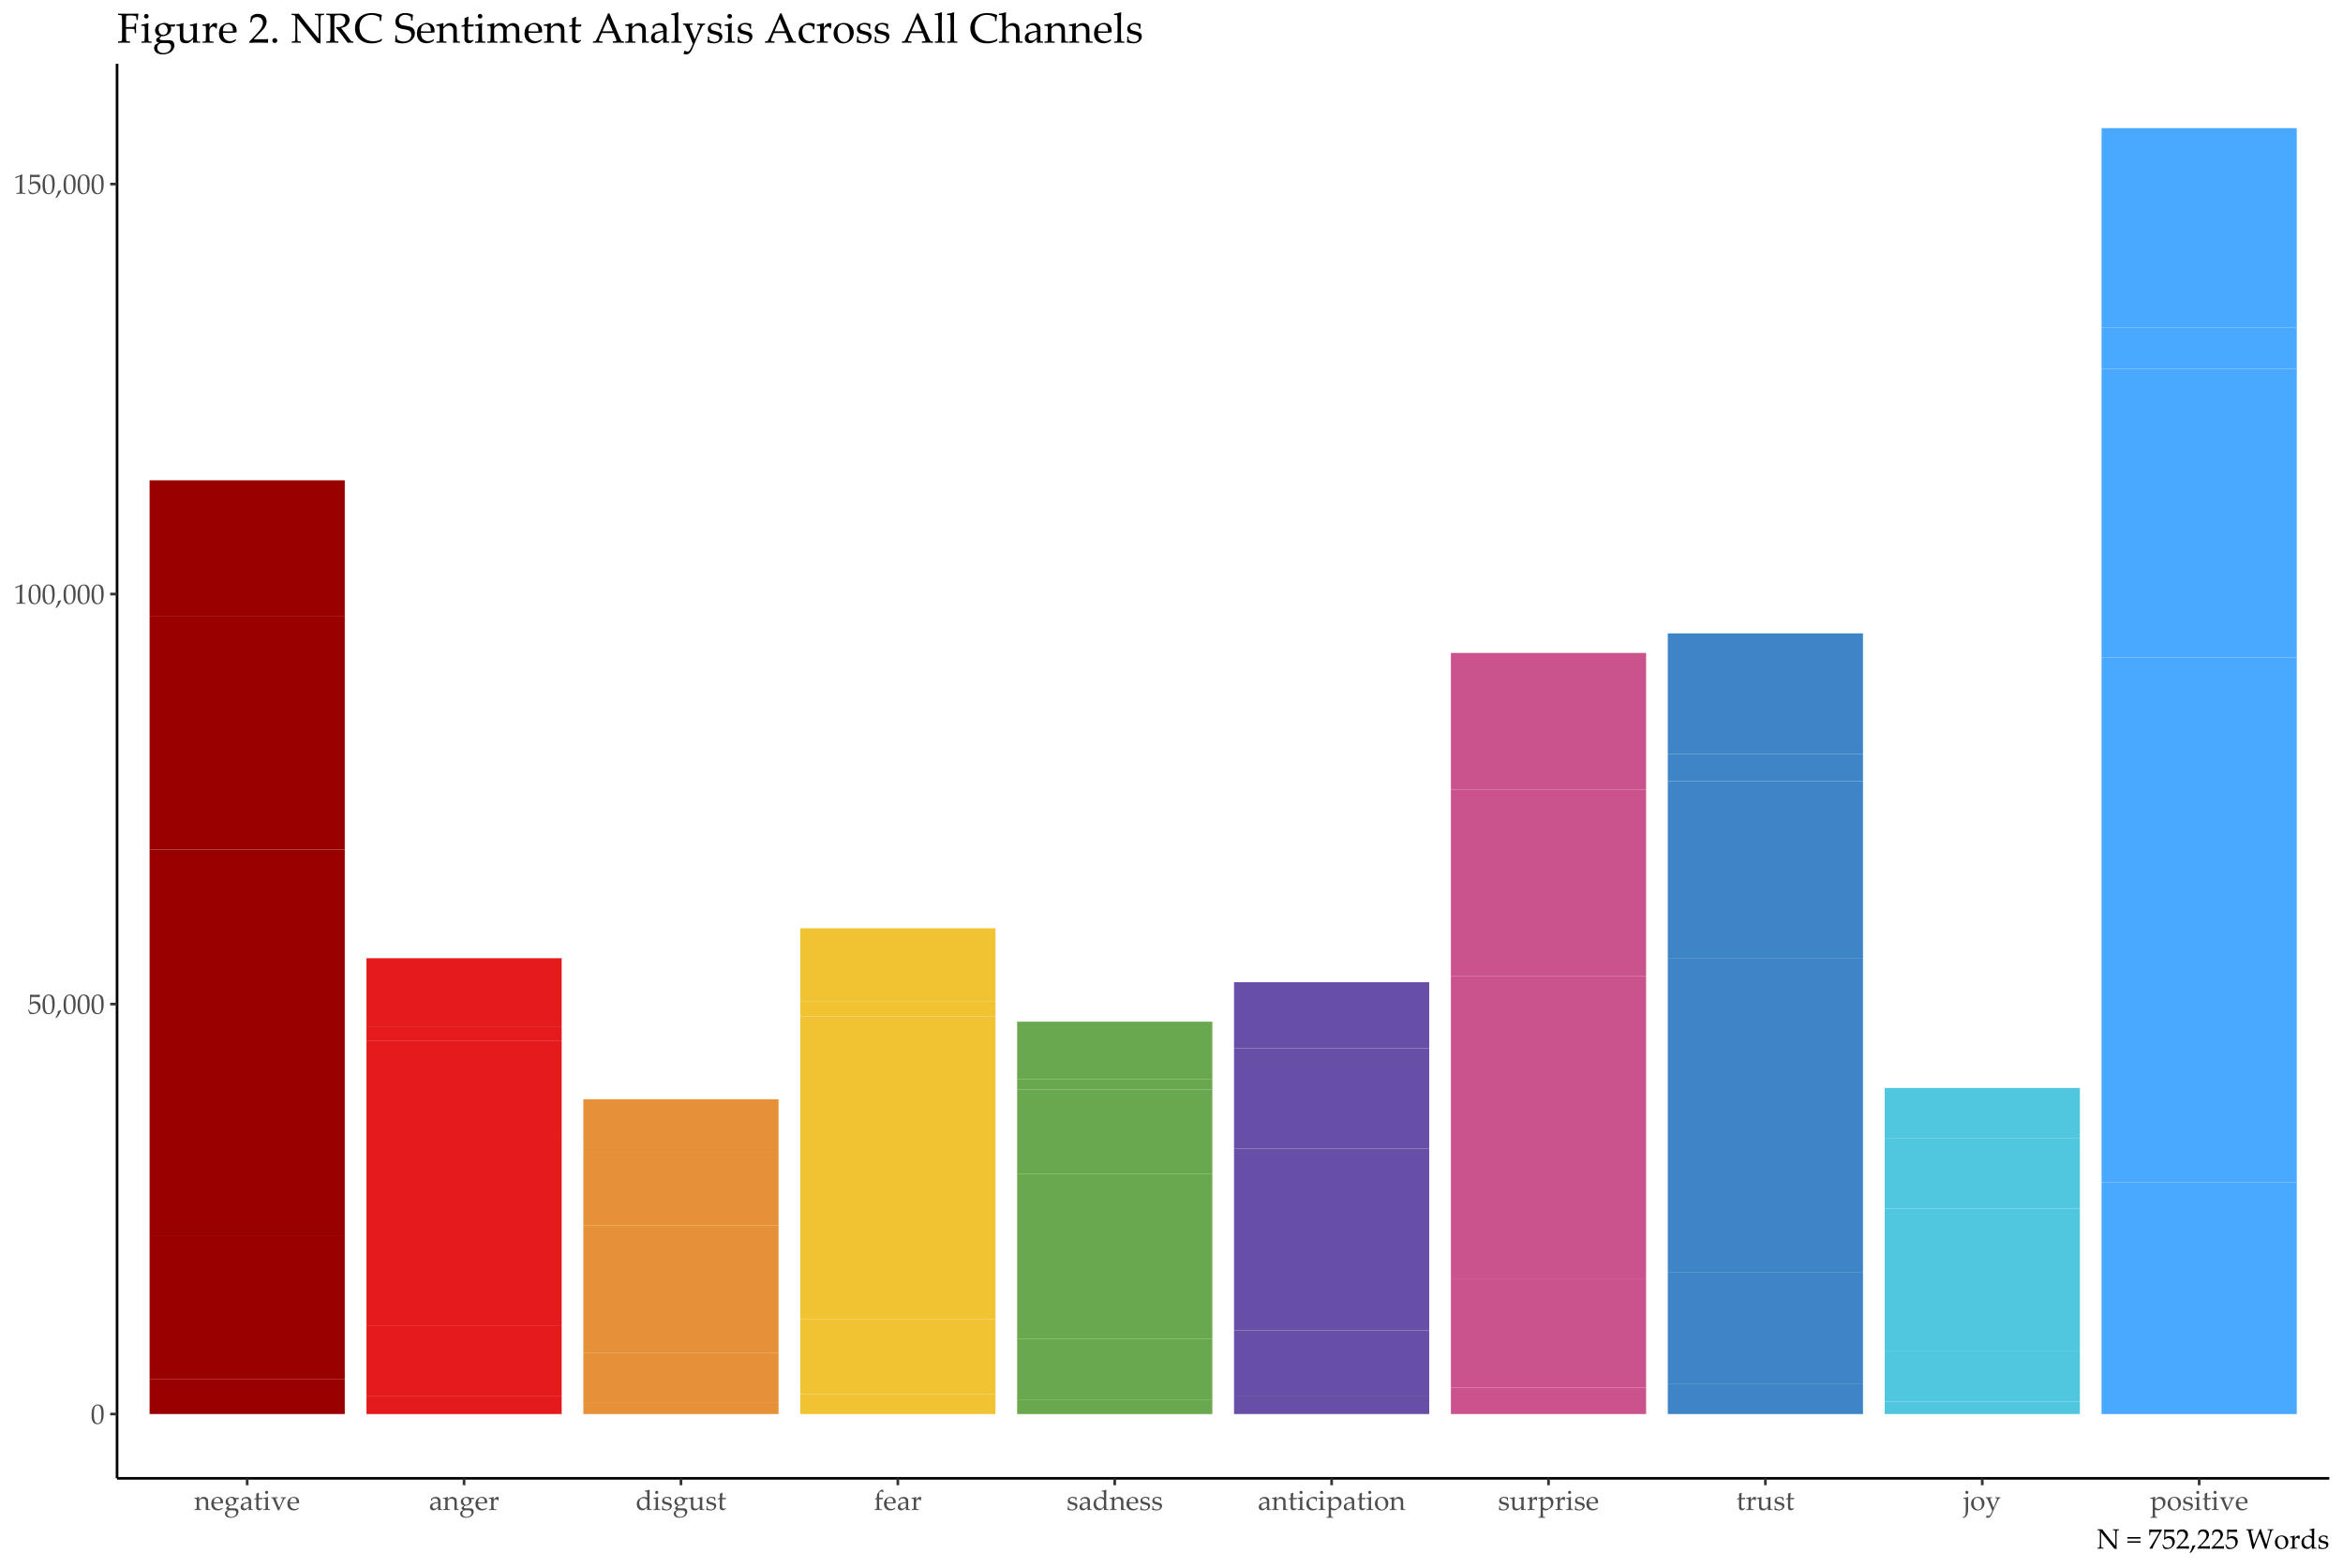 <?xml version="1.0" encoding="UTF-8"?>
<svg xmlns="http://www.w3.org/2000/svg" xmlns:xlink="http://www.w3.org/1999/xlink" width="937pt" height="627pt" viewBox="0 0 937 627" version="1.1">
<defs>
<g>
<symbol overflow="visible" id="glyph0-0">
<path style="stroke:none;" d="M 2.641 -2.598 L 2.5 -2.832 C 2.727 -2.91 2.84 -3.035 2.844 -3.199 C 2.84 -3.48 2.703 -3.621 2.434 -3.621 C 2.23 -3.621 2.074 -3.543 1.961 -3.391 C 1.844 -3.234 1.785 -3.039 1.789 -2.801 C 1.785 -2.555 1.875 -2.336 2.055 -2.152 C 2.23 -1.961 2.457 -1.867 2.734 -1.871 C 3.074 -1.867 3.355 -1.984 3.578 -2.219 C 3.797 -2.449 3.906 -2.734 3.91 -3.078 C 3.906 -3.5 3.766 -3.859 3.484 -4.148 C 3.199 -4.438 2.855 -4.582 2.449 -4.582 C 2.004 -4.582 1.621 -4.418 1.309 -4.09 C 0.988 -3.762 0.832 -3.367 0.836 -2.91 C 0.832 -2.297 1.035 -1.793 1.441 -1.395 C 1.848 -0.992 2.348 -0.789 2.949 -0.793 C 3.574 -0.789 4.094 -1.023 4.508 -1.488 C 4.914 -1.953 5.121 -2.523 5.125 -3.203 C 5.121 -3.809 4.953 -4.309 4.625 -4.707 C 4.289 -5.098 3.824 -5.363 3.23 -5.5 L 3.445 -5.902 C 4.109 -5.754 4.645 -5.441 5.051 -4.961 C 5.457 -4.48 5.66 -3.906 5.66 -3.242 C 5.66 -2.445 5.395 -1.77 4.871 -1.211 C 4.344 -0.645 3.699 -0.363 2.938 -0.367 C 2.172 -0.363 1.551 -0.602 1.066 -1.078 C 0.582 -1.551 0.34 -2.156 0.344 -2.895 C 0.34 -3.473 0.547 -3.973 0.965 -4.395 C 1.375 -4.816 1.867 -5.027 2.445 -5.031 C 2.973 -5.027 3.434 -4.852 3.82 -4.508 C 4.203 -4.156 4.395 -3.707 4.398 -3.156 C 4.395 -2.676 4.23 -2.273 3.906 -1.949 C 3.578 -1.625 3.188 -1.465 2.73 -1.465 C 2.312 -1.465 1.98 -1.59 1.734 -1.848 C 1.488 -2.098 1.363 -2.43 1.367 -2.84 C 1.363 -3.148 1.461 -3.414 1.66 -3.641 C 1.855 -3.863 2.117 -3.977 2.438 -3.98 C 2.672 -3.977 2.859 -3.906 3.004 -3.766 C 3.141 -3.621 3.211 -3.445 3.215 -3.238 C 3.211 -2.883 3.02 -2.668 2.641 -2.598 Z M 2.641 -2.598 "/>
</symbol>
<symbol overflow="visible" id="glyph0-1">
<path style="stroke:none;" d="M 0.34 -3.34 C 0.34 -3.988 0.371 -4.57 0.438 -5.094 C 0.5 -5.609 0.645 -6.074 0.871 -6.484 C 1.094 -6.887 1.375 -7.191 1.711 -7.395 C 2.047 -7.598 2.43 -7.699 2.867 -7.699 C 3.352 -7.699 3.781 -7.57 4.152 -7.32 C 4.52 -7.066 4.785 -6.684 4.949 -6.164 C 5.109 -5.641 5.191 -4.93 5.195 -4.035 C 5.191 -2.574 4.969 -1.5 4.523 -0.812 C 4.078 -0.125 3.457 0.215 2.668 0.219 C 2.27 0.215 1.922 0.133 1.617 -0.039 C 1.312 -0.207 1.062 -0.453 0.867 -0.781 C 0.672 -1.102 0.535 -1.484 0.457 -1.93 C 0.379 -2.367 0.34 -2.84 0.34 -3.34 Z M 1.281 -3.66 C 1.277 -2.965 1.328 -2.332 1.434 -1.766 C 1.535 -1.195 1.707 -0.789 1.953 -0.539 C 2.195 -0.289 2.484 -0.164 2.82 -0.164 C 3.141 -0.164 3.414 -0.273 3.633 -0.496 C 3.852 -0.719 4.008 -1.102 4.109 -1.641 C 4.207 -2.18 4.258 -2.844 4.262 -3.641 C 4.258 -4.883 4.141 -5.805 3.906 -6.406 C 3.668 -7 3.277 -7.301 2.73 -7.305 C 2.25 -7.301 1.887 -7.07 1.645 -6.609 C 1.398 -6.148 1.277 -5.164 1.281 -3.66 Z M 1.281 -3.66 "/>
</symbol>
<symbol overflow="visible" id="glyph0-2">
<path style="stroke:none;" d="M 0.715 -0.078 C 0.629 -0.359 0.449 -0.832 0.176 -1.488 L 0.188 -1.559 L 0.379 -1.668 L 0.441 -1.652 C 0.742 -1.098 0.934 -0.781 1.008 -0.711 C 1.082 -0.633 1.25 -0.547 1.52 -0.449 C 1.781 -0.348 2.062 -0.297 2.363 -0.301 C 2.727 -0.297 3.055 -0.379 3.34 -0.539 C 3.625 -0.699 3.836 -0.934 3.977 -1.25 C 4.113 -1.562 4.184 -1.922 4.184 -2.32 C 4.184 -2.707 4.113 -3.039 3.977 -3.324 C 3.84 -3.605 3.633 -3.82 3.352 -3.969 C 3.07 -4.109 2.766 -4.184 2.445 -4.188 C 2.234 -4.184 2.051 -4.156 1.887 -4.105 C 1.723 -4.047 1.582 -3.977 1.473 -3.895 C 1.359 -3.809 1.23 -3.684 1.078 -3.516 L 0.852 -3.582 L 0.914 -4.758 C 0.926 -4.977 0.93 -5.199 0.934 -5.43 L 0.934 -6.402 C 0.93 -6.691 0.922 -6.973 0.906 -7.242 C 0.895 -7.406 0.891 -7.508 0.891 -7.551 L 0.961 -7.605 C 1.52 -7.562 2.156 -7.539 2.871 -7.543 C 3.414 -7.539 4.062 -7.562 4.824 -7.605 L 4.844 -7.551 C 4.816 -7.371 4.805 -7.207 4.809 -7.055 C 4.805 -6.977 4.809 -6.848 4.824 -6.672 L 4.77 -6.641 C 4.352 -6.664 3.793 -6.68 3.094 -6.684 C 2.141 -6.68 1.586 -6.676 1.438 -6.672 C 1.379 -6.238 1.344 -5.48 1.324 -4.398 C 1.621 -4.613 1.891 -4.762 2.133 -4.844 C 2.371 -4.918 2.629 -4.957 2.914 -4.961 C 3.309 -4.957 3.691 -4.867 4.059 -4.688 C 4.422 -4.504 4.695 -4.238 4.875 -3.895 C 5.055 -3.547 5.145 -3.172 5.145 -2.773 C 5.145 -2.031 4.836 -1.352 4.227 -0.73 C 3.613 -0.109 2.836 0.199 1.887 0.203 C 1.629 0.199 1.418 0.176 1.254 0.137 C 1.09 0.09 0.91 0.023 0.715 -0.078 Z M 0.715 -0.078 "/>
</symbol>
<symbol overflow="visible" id="glyph0-3">
<path style="stroke:none;" d="M -0.078 1.574 C 0.148 1.195 0.309 0.914 0.41 0.727 C 0.508 0.535 0.594 0.332 0.668 0.125 C 0.742 -0.086 0.789 -0.242 0.816 -0.355 C 0.836 -0.465 0.871 -0.699 0.918 -1.055 C 0.934 -1.062 1.035 -1.086 1.227 -1.133 C 1.477 -1.191 1.746 -1.277 2.035 -1.383 L 2.172 -1.23 C 1.707 -0.156 1.156 0.754 0.523 1.5 L 0.059 1.711 Z M -0.078 1.574 "/>
</symbol>
<symbol overflow="visible" id="glyph0-4">
<path style="stroke:none;" d="M 0.836 -6.18 L 0.738 -6.211 L 0.684 -6.66 L 0.738 -6.715 C 1.102 -6.82 1.562 -6.988 2.121 -7.223 C 2.676 -7.453 3.074 -7.633 3.32 -7.762 L 3.461 -7.707 C 3.402 -6.105 3.375 -5.148 3.375 -4.828 L 3.375 -2.801 C 3.375 -2.301 3.379 -1.828 3.391 -1.391 C 3.398 -0.949 3.414 -0.691 3.438 -0.613 C 3.457 -0.531 3.496 -0.469 3.551 -0.43 C 3.605 -0.383 3.68 -0.355 3.773 -0.348 C 3.867 -0.332 4.148 -0.312 4.621 -0.289 L 4.66 -0.246 L 4.66 0 L 4.621 0.043 C 3.82 0.012 3.258 0 2.93 0 C 2.68 0 2.07 0.012 1.109 0.043 L 1.07 0 L 1.07 -0.246 L 1.117 -0.289 C 1.66 -0.328 1.973 -0.359 2.055 -0.379 C 2.129 -0.395 2.188 -0.426 2.234 -0.473 C 2.273 -0.516 2.309 -0.602 2.336 -0.734 C 2.359 -0.859 2.379 -1.238 2.398 -1.863 C 2.41 -2.488 2.418 -2.809 2.422 -2.828 L 2.422 -4.98 C 2.418 -6.035 2.418 -6.609 2.414 -6.703 C 2.406 -6.793 2.375 -6.836 2.32 -6.84 C 2.305 -6.836 2.281 -6.832 2.258 -6.828 C 2.227 -6.82 2.148 -6.789 2.02 -6.73 L 1.477 -6.492 C 1.25 -6.391 1.035 -6.285 0.836 -6.18 Z M 0.836 -6.18 "/>
</symbol>
<symbol overflow="visible" id="glyph0-5">
<path style="stroke:none;" d="M 1.871 -5.211 L 1.973 -5.141 C 1.949 -4.891 1.934 -4.57 1.93 -4.18 C 2.219 -4.414 2.496 -4.66 2.762 -4.91 C 2.832 -4.98 2.906 -5.031 2.977 -5.062 C 3.043 -5.094 3.152 -5.129 3.312 -5.168 C 3.469 -5.203 3.633 -5.219 3.797 -5.223 C 4.07 -5.219 4.336 -5.164 4.602 -5.051 C 4.859 -4.938 5.059 -4.801 5.191 -4.648 C 5.324 -4.492 5.414 -4.312 5.469 -4.102 C 5.516 -3.891 5.543 -3.629 5.547 -3.32 L 5.547 -2.355 C 5.543 -2.293 5.551 -1.84 5.574 -0.996 C 5.574 -0.648 5.613 -0.441 5.688 -0.375 C 5.754 -0.309 5.98 -0.273 6.367 -0.277 L 6.41 -0.234 L 6.41 0 L 6.367 0.043 C 5.902 0.012 5.59 0 5.426 0 C 5.328 0 5.059 0.012 4.625 0.043 L 4.562 -0.016 C 4.605 -0.488 4.629 -1.105 4.633 -1.871 L 4.633 -2.586 C 4.629 -3.012 4.617 -3.324 4.602 -3.516 C 4.578 -3.703 4.52 -3.875 4.418 -4.031 C 4.316 -4.188 4.18 -4.309 4.008 -4.395 C 3.836 -4.48 3.629 -4.523 3.395 -4.523 C 3.203 -4.523 3.043 -4.504 2.91 -4.465 C 2.773 -4.426 2.621 -4.344 2.453 -4.227 C 2.285 -4.105 2.16 -3.996 2.082 -3.895 C 2 -3.789 1.953 -3.691 1.938 -3.605 C 1.918 -3.512 1.91 -3.324 1.914 -3.035 L 1.914 -2.082 C 1.91 -2 1.918 -1.742 1.934 -1.309 C 1.949 -0.871 1.965 -0.617 1.98 -0.547 C 1.996 -0.469 2.02 -0.418 2.055 -0.387 C 2.086 -0.355 2.125 -0.332 2.176 -0.324 C 2.219 -0.312 2.418 -0.297 2.766 -0.277 L 2.816 -0.234 L 2.816 -0.004 L 2.773 0.043 C 2.312 0.012 1.875 0 1.453 0 C 1.031 0 0.594 0.012 0.141 0.043 L 0.094 -0.004 L 0.094 -0.234 L 0.141 -0.277 C 0.492 -0.297 0.691 -0.316 0.738 -0.328 C 0.785 -0.336 0.824 -0.355 0.859 -0.395 C 0.895 -0.426 0.918 -0.48 0.934 -0.555 C 0.941 -0.621 0.957 -0.855 0.977 -1.258 C 0.988 -1.656 0.996 -1.957 1 -2.164 L 1 -3.242 C 0.996 -3.383 0.988 -3.582 0.977 -3.836 C 0.961 -4.086 0.949 -4.242 0.941 -4.301 C 0.93 -4.359 0.902 -4.402 0.859 -4.43 C 0.809 -4.457 0.715 -4.469 0.574 -4.473 L 0.113 -4.48 L 0.066 -4.523 L 0.066 -4.758 L 0.109 -4.801 C 0.801 -4.879 1.387 -5.016 1.871 -5.211 Z M 1.871 -5.211 "/>
</symbol>
<symbol overflow="visible" id="glyph0-6">
<path style="stroke:none;" d="M 4.836 -0.805 L 4.66 -0.41 C 4.277 -0.164 3.941 -0.008 3.645 0.066 C 3.348 0.137 3.082 0.176 2.848 0.176 C 2.41 0.176 1.992 0.09 1.602 -0.082 C 1.207 -0.254 0.891 -0.543 0.645 -0.949 C 0.398 -1.355 0.273 -1.848 0.277 -2.43 C 0.273 -2.809 0.32 -3.152 0.418 -3.465 C 0.512 -3.77 0.613 -4 0.719 -4.148 C 0.82 -4.297 0.996 -4.461 1.246 -4.648 C 1.492 -4.828 1.754 -4.977 2.031 -5.086 C 2.309 -5.195 2.609 -5.25 2.93 -5.25 C 3.367 -5.25 3.75 -5.145 4.086 -4.941 C 4.418 -4.73 4.652 -4.469 4.789 -4.148 C 4.922 -3.828 4.992 -3.488 4.992 -3.129 C 4.992 -3.012 4.984 -2.902 4.977 -2.801 L 4.918 -2.738 C 4.664 -2.68 4.332 -2.645 3.914 -2.629 C 3.492 -2.609 3.215 -2.602 3.086 -2.602 L 1.328 -2.602 C 1.332 -1.848 1.523 -1.289 1.898 -0.934 C 2.27 -0.574 2.723 -0.398 3.266 -0.398 C 3.516 -0.398 3.762 -0.441 4 -0.527 C 4.23 -0.613 4.48 -0.734 4.746 -0.898 Z M 1.328 -3.039 C 1.391 -3.027 1.645 -3.016 2.086 -3 C 2.523 -2.984 2.848 -2.977 3.062 -2.98 C 3.566 -2.977 3.875 -2.984 3.988 -3.008 C 3.988 -3.094 3.988 -3.164 3.992 -3.211 C 3.988 -3.773 3.875 -4.191 3.648 -4.469 C 3.418 -4.742 3.105 -4.879 2.707 -4.883 C 2.27 -4.879 1.93 -4.727 1.691 -4.418 C 1.445 -4.105 1.324 -3.645 1.328 -3.039 Z M 1.328 -3.039 "/>
</symbol>
<symbol overflow="visible" id="glyph0-7">
<path style="stroke:none;" d="M 6.031 -4.836 L 6.074 -4.734 C 5.922 -4.504 5.828 -4.355 5.797 -4.289 L 4.781 -4.289 C 4.883 -4.086 4.934 -3.875 4.934 -3.66 C 4.934 -3.398 4.871 -3.145 4.754 -2.902 C 4.633 -2.656 4.469 -2.449 4.258 -2.281 C 4.043 -2.105 3.805 -1.969 3.539 -1.871 C 3.273 -1.766 2.969 -1.715 2.625 -1.719 L 2.375 -1.719 C 2.156 -1.543 2.02 -1.414 1.957 -1.332 C 1.895 -1.246 1.863 -1.164 1.863 -1.078 C 1.863 -0.914 1.938 -0.801 2.086 -0.738 C 2.234 -0.672 2.539 -0.637 3.004 -0.641 L 4.227 -0.656 C 4.609 -0.656 4.906 -0.609 5.117 -0.52 C 5.32 -0.426 5.488 -0.262 5.617 -0.027 C 5.742 0.207 5.805 0.453 5.809 0.715 C 5.805 1.113 5.676 1.512 5.418 1.914 C 5.156 2.312 4.781 2.617 4.289 2.828 C 3.797 3.035 3.27 3.141 2.711 3.141 C 2.395 3.141 2.098 3.105 1.816 3.035 C 1.535 2.965 1.289 2.859 1.082 2.719 C 0.871 2.578 0.703 2.395 0.578 2.172 C 0.449 1.941 0.387 1.707 0.387 1.465 C 0.387 1.328 0.406 1.184 0.445 1.039 C 0.484 0.891 0.562 0.734 0.68 0.562 L 1.668 0.012 C 1.348 -0.086 1.148 -0.184 1.066 -0.281 C 0.984 -0.375 0.941 -0.488 0.945 -0.629 C 0.941 -0.762 0.988 -0.926 1.082 -1.121 L 1.965 -1.754 C 1.441 -1.887 1.094 -2.09 0.914 -2.359 C 0.734 -2.629 0.645 -2.926 0.645 -3.25 C 0.645 -3.543 0.707 -3.824 0.836 -4.094 C 0.961 -4.359 1.152 -4.574 1.414 -4.734 C 1.668 -4.895 1.957 -5.02 2.277 -5.113 C 2.594 -5.203 2.883 -5.25 3.148 -5.254 C 3.602 -5.25 4.039 -5.102 4.453 -4.812 C 5.109 -4.809 5.633 -4.816 6.031 -4.836 Z M 1.586 -3.566 C 1.582 -3.34 1.625 -3.102 1.715 -2.848 C 1.801 -2.59 1.941 -2.395 2.141 -2.27 C 2.332 -2.137 2.555 -2.074 2.801 -2.074 C 3.121 -2.074 3.398 -2.18 3.637 -2.391 C 3.871 -2.602 3.988 -2.93 3.992 -3.379 C 3.988 -3.758 3.883 -4.098 3.668 -4.402 C 3.453 -4.699 3.148 -4.852 2.758 -4.855 C 2.422 -4.852 2.145 -4.742 1.922 -4.531 C 1.695 -4.312 1.582 -3.992 1.586 -3.566 Z M 3.188 0.105 C 2.602 0.105 2.262 0.109 2.172 0.125 C 2.082 0.137 1.957 0.199 1.793 0.312 C 1.629 0.418 1.492 0.566 1.391 0.758 C 1.281 0.941 1.23 1.152 1.234 1.391 C 1.23 1.797 1.383 2.133 1.695 2.395 C 2 2.652 2.41 2.781 2.922 2.785 C 3.301 2.781 3.652 2.703 3.98 2.543 C 4.301 2.379 4.543 2.16 4.699 1.895 C 4.855 1.621 4.934 1.363 4.934 1.121 C 4.934 0.871 4.867 0.66 4.738 0.484 C 4.605 0.305 4.438 0.195 4.234 0.16 C 4.027 0.121 3.68 0.105 3.188 0.105 Z M 3.188 0.105 "/>
</symbol>
<symbol overflow="visible" id="glyph0-8">
<path style="stroke:none;" d="M 1.16 -3.707 L 0.945 -3.762 L 0.902 -3.816 L 0.902 -4.496 C 1.551 -4.973 2.18 -5.215 2.793 -5.219 C 3.211 -5.215 3.559 -5.137 3.836 -4.98 C 4.113 -4.824 4.312 -4.629 4.438 -4.395 C 4.559 -4.16 4.621 -3.883 4.625 -3.57 L 4.598 -2.473 L 4.598 -0.844 C 4.594 -0.617 4.609 -0.48 4.645 -0.438 C 4.672 -0.387 4.707 -0.355 4.75 -0.34 C 4.789 -0.324 4.863 -0.309 4.977 -0.301 L 5.289 -0.273 L 5.332 -0.223 L 5.332 -0.004 L 5.289 0.039 C 5.02 0.012 4.77 0 4.543 0.004 C 4.32 0 4.059 0.012 3.758 0.039 L 3.676 -0.039 L 3.695 -0.918 L 2.504 0.012 C 2.301 0.094 2.082 0.133 1.848 0.137 C 1.551 0.133 1.301 0.086 1.094 -0.02 C 0.883 -0.121 0.723 -0.27 0.613 -0.465 C 0.5 -0.652 0.445 -0.883 0.449 -1.152 C 0.445 -1.688 0.613 -2.105 0.949 -2.406 C 1.285 -2.707 2.199 -2.965 3.695 -3.176 C 3.691 -3.715 3.57 -4.094 3.336 -4.316 C 3.094 -4.535 2.773 -4.645 2.367 -4.648 C 2.156 -4.645 1.961 -4.613 1.789 -4.555 C 1.613 -4.488 1.516 -4.438 1.492 -4.402 C 1.465 -4.363 1.367 -4.141 1.199 -3.734 Z M 3.695 -2.844 C 2.672 -2.668 2.035 -2.484 1.785 -2.289 C 1.531 -2.09 1.406 -1.785 1.41 -1.379 C 1.406 -0.805 1.688 -0.52 2.258 -0.523 C 2.738 -0.52 3.219 -0.801 3.695 -1.367 Z M 3.695 -2.844 "/>
</symbol>
<symbol overflow="visible" id="glyph0-9">
<path style="stroke:none;" d="M 0.25 -4.293 L 0.25 -4.434 L 0.289 -4.488 C 0.629 -4.613 0.906 -4.73 1.121 -4.844 C 1.117 -5.793 1.109 -6.348 1.09 -6.508 C 1.465 -6.637 1.77 -6.777 2.012 -6.93 L 2.145 -6.82 C 2.105 -6.59 2.059 -5.922 2.012 -4.816 C 2.191 -4.812 2.391 -4.809 2.602 -4.812 C 3.031 -4.809 3.34 -4.82 3.527 -4.844 L 3.566 -4.809 L 3.461 -4.348 L 3.418 -4.297 C 3.23 -4.297 3.027 -4.301 2.801 -4.305 C 2.594 -4.301 2.328 -4.297 2.012 -4.297 L 1.98 -2.074 C 1.98 -1.559 1.992 -1.219 2.016 -1.062 C 2.039 -0.898 2.102 -0.777 2.211 -0.691 C 2.316 -0.602 2.477 -0.555 2.691 -0.559 C 2.934 -0.555 3.16 -0.621 3.367 -0.75 L 3.5 -0.551 C 3.406 -0.488 3.199 -0.305 2.871 -0.004 C 2.68 0.082 2.484 0.121 2.293 0.125 C 1.469 0.121 1.059 -0.273 1.062 -1.066 C 1.059 -1.355 1.066 -1.602 1.082 -1.809 C 1.086 -1.867 1.09 -1.93 1.09 -2 L 1.09 -4.27 L 0.863 -4.27 C 0.695 -4.266 0.508 -4.258 0.301 -4.25 Z M 0.25 -4.293 "/>
</symbol>
<symbol overflow="visible" id="glyph0-10">
<path style="stroke:none;" d="M 1.574 -7.656 C 1.742 -7.652 1.887 -7.594 2.012 -7.477 C 2.129 -7.355 2.191 -7.207 2.191 -7.039 C 2.191 -6.867 2.129 -6.723 2.012 -6.605 C 1.887 -6.48 1.742 -6.422 1.574 -6.426 C 1.406 -6.422 1.262 -6.48 1.141 -6.602 C 1.016 -6.719 0.953 -6.863 0.957 -7.039 C 0.953 -7.207 1.016 -7.355 1.141 -7.477 C 1.262 -7.594 1.406 -7.652 1.574 -7.656 Z M 2.039 -5.211 L 2.145 -5.141 C 2.102 -4.66 2.078 -4.055 2.082 -3.32 L 2.082 -2.082 C 2.078 -2 2.086 -1.742 2.105 -1.309 C 2.117 -0.871 2.133 -0.617 2.152 -0.547 C 2.164 -0.469 2.188 -0.418 2.223 -0.387 C 2.254 -0.355 2.297 -0.332 2.344 -0.324 C 2.391 -0.312 2.586 -0.297 2.938 -0.277 L 2.984 -0.234 L 2.984 -0.004 L 2.941 0.043 C 2.484 0.012 2.043 0 1.625 0 C 1.203 0 0.766 0.012 0.312 0.043 L 0.262 -0.004 L 0.262 -0.234 L 0.312 -0.277 C 0.664 -0.297 0.863 -0.316 0.91 -0.328 C 0.953 -0.336 0.996 -0.355 1.031 -0.395 C 1.062 -0.426 1.086 -0.48 1.102 -0.555 C 1.113 -0.621 1.125 -0.855 1.145 -1.258 C 1.16 -1.656 1.172 -1.957 1.172 -2.164 L 1.172 -3.242 C 1.172 -3.383 1.164 -3.582 1.148 -3.836 C 1.133 -4.086 1.117 -4.242 1.109 -4.301 C 1.098 -4.359 1.07 -4.402 1.027 -4.43 C 0.977 -4.457 0.883 -4.469 0.742 -4.473 L 0.285 -4.48 L 0.234 -4.523 L 0.234 -4.758 L 0.277 -4.801 C 0.973 -4.879 1.562 -5.016 2.039 -5.211 Z M 2.039 -5.211 "/>
</symbol>
<symbol overflow="visible" id="glyph0-11">
<path style="stroke:none;" d="M 2.789 0.098 L 2.449 -0.762 L 2.047 -1.695 L 0.926 -4.305 C 0.852 -4.473 0.785 -4.586 0.73 -4.645 C 0.672 -4.695 0.613 -4.727 0.555 -4.742 C 0.496 -4.75 0.379 -4.762 0.207 -4.77 L 0.164 -4.812 L 0.164 -5.047 L 0.215 -5.098 C 0.723 -5.07 1.125 -5.055 1.426 -5.059 C 1.848 -5.055 2.273 -5.07 2.703 -5.098 L 2.746 -5.055 L 2.746 -4.812 L 2.703 -4.77 C 2.32 -4.758 2.102 -4.73 2.039 -4.688 C 1.977 -4.645 1.945 -4.59 1.945 -4.527 C 1.945 -4.414 2.016 -4.18 2.164 -3.824 L 2.832 -2.16 L 3.359 -0.918 L 3.906 -2.16 L 4.359 -3.285 C 4.531 -3.711 4.641 -4.012 4.695 -4.191 C 4.742 -4.367 4.77 -4.488 4.773 -4.551 C 4.77 -4.617 4.73 -4.668 4.652 -4.699 C 4.574 -4.73 4.371 -4.754 4.047 -4.77 L 4.004 -4.812 L 4.004 -5.047 L 4.051 -5.098 C 4.5 -5.07 4.84 -5.055 5.07 -5.059 C 5.258 -5.055 5.582 -5.07 6.043 -5.098 L 6.094 -5.047 L 6.094 -4.812 L 6.047 -4.77 C 5.832 -4.75 5.688 -4.719 5.617 -4.676 C 5.543 -4.629 5.473 -4.543 5.41 -4.422 C 5.34 -4.293 5.148 -3.902 4.828 -3.25 L 4.305 -2.129 C 4.215 -1.934 3.898 -1.195 3.359 0.098 Z M 2.789 0.098 "/>
</symbol>
<symbol overflow="visible" id="glyph0-12">
<path style="stroke:none;" d="M 2.102 -5.211 L 2.203 -5.141 C 2.18 -4.926 2.164 -4.551 2.156 -4.016 L 2.566 -4.535 C 2.699 -4.703 2.816 -4.832 2.922 -4.93 C 3.023 -5.02 3.145 -5.094 3.285 -5.145 C 3.422 -5.195 3.566 -5.219 3.715 -5.223 C 3.871 -5.219 4.02 -5.188 4.168 -5.125 L 4.207 -5.047 C 4.145 -4.559 4.109 -4.133 4.105 -3.77 L 3.859 -3.77 C 3.711 -4.098 3.477 -4.266 3.156 -4.27 C 2.926 -4.266 2.727 -4.195 2.562 -4.055 C 2.391 -3.91 2.281 -3.727 2.227 -3.512 C 2.172 -3.293 2.145 -3.02 2.145 -2.691 L 2.145 -2.082 C 2.145 -1.969 2.148 -1.703 2.164 -1.277 C 2.176 -0.852 2.191 -0.605 2.211 -0.539 C 2.227 -0.473 2.254 -0.422 2.289 -0.395 C 2.32 -0.363 2.367 -0.344 2.426 -0.332 C 2.48 -0.32 2.738 -0.301 3.203 -0.277 L 3.254 -0.234 L 3.254 -0.004 L 3.203 0.043 C 2.715 0.012 2.207 0 1.684 0 C 1.262 0 0.824 0.012 0.371 0.043 L 0.324 -0.004 L 0.324 -0.234 L 0.371 -0.277 C 0.723 -0.297 0.922 -0.316 0.969 -0.328 C 1.012 -0.336 1.055 -0.355 1.09 -0.395 C 1.125 -0.426 1.148 -0.48 1.16 -0.555 C 1.172 -0.621 1.184 -0.855 1.203 -1.258 C 1.219 -1.656 1.23 -1.957 1.23 -2.164 L 1.23 -3.242 C 1.23 -3.383 1.223 -3.582 1.207 -3.836 C 1.191 -4.086 1.18 -4.242 1.172 -4.301 C 1.164 -4.359 1.133 -4.402 1.086 -4.43 C 1.035 -4.457 0.941 -4.469 0.805 -4.473 L 0.344 -4.48 L 0.297 -4.523 L 0.297 -4.758 L 0.34 -4.801 C 1.035 -4.879 1.621 -5.016 2.102 -5.211 Z M 2.102 -5.211 "/>
</symbol>
<symbol overflow="visible" id="glyph0-13">
<path style="stroke:none;" d="M 3.68 -7.414 L 3.68 -7.645 L 3.723 -7.695 C 4.418 -7.773 5.008 -7.91 5.484 -8.098 L 5.59 -8.035 C 5.547 -7.613 5.523 -6.773 5.527 -5.512 L 5.527 -1.93 C 5.523 -1.559 5.531 -1.238 5.547 -0.965 C 5.559 -0.688 5.582 -0.523 5.613 -0.473 C 5.645 -0.422 5.699 -0.379 5.777 -0.348 C 5.852 -0.312 6.062 -0.285 6.414 -0.258 L 6.465 -0.215 L 6.465 -0.004 L 6.414 0.043 C 6.02 0.012 5.715 0 5.496 0.004 C 5.297 0 5.016 0.012 4.652 0.043 L 4.594 -0.016 C 4.602 -0.371 4.605 -0.621 4.609 -0.766 C 4.605 -0.781 4.609 -0.852 4.617 -0.973 C 4.414 -0.824 4.211 -0.66 4.016 -0.488 C 3.715 -0.223 3.523 -0.062 3.434 0.004 C 3.266 0.086 3.027 0.129 2.719 0.133 C 2.215 0.129 1.785 0.008 1.434 -0.238 C 1.078 -0.484 0.828 -0.801 0.684 -1.188 C 0.531 -1.57 0.457 -1.965 0.461 -2.375 C 0.457 -2.781 0.535 -3.18 0.691 -3.562 C 0.848 -3.941 1.066 -4.219 1.352 -4.395 C 1.637 -4.57 1.949 -4.75 2.285 -4.941 C 2.621 -5.125 2.957 -5.219 3.293 -5.223 C 3.754 -5.219 4.195 -5.105 4.617 -4.879 L 4.594 -6.098 C 4.586 -6.516 4.574 -6.809 4.559 -6.98 C 4.543 -7.145 4.523 -7.246 4.504 -7.277 C 4.48 -7.309 4.445 -7.328 4.395 -7.344 C 4.34 -7.355 4.117 -7.363 3.73 -7.367 Z M 4.617 -3.941 C 4.391 -4.195 4.137 -4.391 3.863 -4.527 C 3.582 -4.66 3.309 -4.727 3.035 -4.73 C 2.727 -4.727 2.438 -4.645 2.176 -4.48 C 1.91 -4.312 1.723 -4.066 1.605 -3.742 C 1.488 -3.414 1.43 -3.059 1.434 -2.68 C 1.43 -2.039 1.59 -1.527 1.918 -1.141 C 2.238 -0.754 2.645 -0.562 3.133 -0.562 C 3.395 -0.562 3.629 -0.621 3.84 -0.746 C 4.043 -0.863 4.215 -1.031 4.352 -1.242 C 4.48 -1.449 4.559 -1.656 4.582 -1.863 C 4.605 -2.07 4.617 -2.449 4.617 -3.008 Z M 4.617 -3.941 "/>
</symbol>
<symbol overflow="visible" id="glyph0-14">
<path style="stroke:none;" d="M 0.551 -1.609 L 0.789 -1.609 L 0.836 -1.559 C 0.84 -1.25 0.859 -0.984 0.891 -0.77 C 1.004 -0.598 1.199 -0.461 1.477 -0.352 C 1.75 -0.242 2.023 -0.188 2.297 -0.191 C 2.68 -0.188 2.988 -0.293 3.223 -0.504 C 3.453 -0.711 3.566 -0.957 3.57 -1.246 C 3.566 -1.398 3.527 -1.535 3.445 -1.652 C 3.359 -1.77 3.23 -1.863 3.066 -1.938 C 2.895 -2.012 2.594 -2.102 2.156 -2.203 C 1.777 -2.289 1.512 -2.355 1.367 -2.41 C 1.215 -2.457 1.07 -2.539 0.934 -2.656 C 0.793 -2.77 0.688 -2.914 0.617 -3.086 C 0.539 -3.254 0.504 -3.441 0.508 -3.648 C 0.504 -4.133 0.699 -4.523 1.09 -4.82 C 1.477 -5.113 1.961 -5.262 2.543 -5.262 C 2.785 -5.262 3.051 -5.227 3.34 -5.16 C 3.629 -5.09 3.848 -5.023 3.996 -4.965 L 4.047 -4.891 C 4.016 -4.742 3.996 -4.359 3.992 -3.742 L 3.941 -3.691 L 3.723 -3.691 L 3.676 -3.742 C 3.656 -3.961 3.637 -4.117 3.613 -4.207 C 3.586 -4.297 3.52 -4.391 3.418 -4.496 C 3.309 -4.598 3.16 -4.688 2.969 -4.758 C 2.773 -4.828 2.57 -4.863 2.355 -4.867 C 2.133 -4.863 1.945 -4.832 1.797 -4.77 C 1.645 -4.703 1.523 -4.602 1.43 -4.469 C 1.336 -4.332 1.289 -4.172 1.289 -3.988 C 1.289 -3.844 1.316 -3.719 1.375 -3.613 C 1.43 -3.5 1.516 -3.41 1.633 -3.348 C 1.746 -3.277 1.867 -3.23 2 -3.203 L 2.598 -3.051 C 3.105 -2.926 3.473 -2.82 3.691 -2.73 C 3.91 -2.637 4.078 -2.496 4.203 -2.316 C 4.32 -2.129 4.383 -1.906 4.387 -1.645 C 4.383 -1.141 4.176 -0.707 3.762 -0.348 C 3.348 0.012 2.812 0.188 2.16 0.191 C 1.93 0.188 1.645 0.16 1.305 0.113 C 0.961 0.059 0.672 0.008 0.434 -0.055 L 0.406 -0.125 L 0.461 -0.492 C 0.477 -0.602 0.488 -0.715 0.492 -0.832 C 0.492 -0.949 0.496 -1.191 0.504 -1.559 Z M 0.551 -1.609 "/>
</symbol>
<symbol overflow="visible" id="glyph0-15">
<path style="stroke:none;" d="M 1.891 -5.211 L 1.996 -5.141 C 1.953 -4.66 1.934 -4.055 1.938 -3.32 L 1.938 -2.047 C 1.934 -1.574 1.969 -1.25 2.043 -1.07 C 2.109 -0.887 2.23 -0.746 2.41 -0.652 C 2.582 -0.551 2.793 -0.504 3.035 -0.508 C 3.301 -0.504 3.543 -0.555 3.762 -0.664 C 3.98 -0.766 4.164 -0.914 4.312 -1.105 C 4.461 -1.293 4.543 -1.422 4.566 -1.488 C 4.582 -1.551 4.598 -1.734 4.609 -2.039 L 4.625 -2.652 L 4.625 -3.242 C 4.621 -3.383 4.613 -3.582 4.602 -3.836 C 4.586 -4.086 4.574 -4.242 4.566 -4.301 C 4.555 -4.359 4.527 -4.402 4.484 -4.43 C 4.434 -4.457 4.34 -4.469 4.199 -4.473 L 3.742 -4.48 L 3.691 -4.523 L 3.691 -4.758 L 3.734 -4.801 C 4.43 -4.879 5.02 -5.016 5.496 -5.211 L 5.602 -5.141 C 5.559 -4.66 5.535 -4.055 5.539 -3.32 L 5.539 -2.355 C 5.535 -2.301 5.547 -1.852 5.566 -1.016 C 5.574 -0.703 5.594 -0.516 5.625 -0.449 C 5.656 -0.383 5.699 -0.336 5.754 -0.309 C 5.809 -0.281 5.969 -0.27 6.238 -0.27 L 6.395 -0.27 L 6.441 -0.223 L 6.441 -0.004 L 6.398 0.043 C 5.883 0.012 5.535 0 5.363 0 C 5.137 0 4.883 0.012 4.594 0.039 L 4.543 -0.004 C 4.562 -0.375 4.582 -0.691 4.594 -0.953 C 4.363 -0.77 4.098 -0.531 3.805 -0.234 C 3.688 -0.121 3.527 -0.027 3.32 0.047 C 3.105 0.125 2.863 0.164 2.598 0.164 C 2.184 0.164 1.867 0.102 1.641 -0.027 C 1.414 -0.156 1.25 -0.336 1.156 -0.562 C 1.059 -0.789 1.012 -1.184 1.016 -1.746 L 1.023 -2.176 L 1.023 -3.242 C 1.02 -3.383 1.012 -3.582 1 -3.836 C 0.984 -4.086 0.973 -4.242 0.965 -4.301 C 0.953 -4.359 0.926 -4.402 0.879 -4.43 C 0.832 -4.457 0.738 -4.469 0.598 -4.473 L 0.137 -4.48 L 0.086 -4.523 L 0.086 -4.758 L 0.133 -4.801 C 0.824 -4.879 1.41 -5.016 1.891 -5.211 Z M 1.891 -5.211 "/>
</symbol>
<symbol overflow="visible" id="glyph0-16">
<path style="stroke:none;" d="M 3.148 -0.277 L 3.195 -0.234 L 3.195 -0.004 L 3.148 0.043 C 3.031 0.039 2.82 0.035 2.512 0.023 C 2.223 0.008 1.93 0 1.629 0 C 1.234 0 0.793 0.012 0.312 0.043 L 0.27 -0.004 L 0.27 -0.234 L 0.312 -0.277 C 0.664 -0.297 0.867 -0.316 0.914 -0.328 C 0.961 -0.336 1 -0.355 1.031 -0.395 C 1.062 -0.426 1.086 -0.48 1.102 -0.555 C 1.113 -0.621 1.125 -0.855 1.145 -1.258 C 1.16 -1.656 1.172 -1.957 1.172 -2.164 L 1.172 -4.277 L 0.465 -4.238 L 0.414 -4.281 L 0.414 -4.418 L 0.453 -4.473 L 1.172 -4.84 L 1.172 -5.168 C 1.172 -5.531 1.188 -5.805 1.219 -5.996 C 1.25 -6.18 1.309 -6.355 1.402 -6.516 C 1.488 -6.672 1.645 -6.871 1.867 -7.117 C 2.09 -7.355 2.285 -7.555 2.453 -7.711 C 2.621 -7.867 2.766 -7.969 2.891 -8.023 C 3.012 -8.074 3.16 -8.102 3.332 -8.105 C 3.469 -8.102 3.617 -8.074 3.777 -8.023 L 3.773 -7.125 L 3.648 -7.078 C 3.441 -7.258 3.203 -7.348 2.938 -7.352 C 2.742 -7.348 2.578 -7.309 2.445 -7.23 C 2.305 -7.152 2.211 -7.023 2.16 -6.848 C 2.105 -6.672 2.078 -6.379 2.082 -5.973 L 2.082 -4.84 L 2.668 -4.84 C 2.965 -4.84 3.254 -4.848 3.527 -4.871 L 3.578 -4.812 L 3.477 -4.332 L 3.43 -4.277 C 3.316 -4.277 3.246 -4.277 3.215 -4.281 L 2.504 -4.289 L 2.082 -4.289 L 2.082 -2.082 C 2.078 -1.965 2.086 -1.699 2.105 -1.281 C 2.121 -0.863 2.137 -0.617 2.152 -0.547 C 2.164 -0.469 2.191 -0.418 2.227 -0.387 C 2.262 -0.355 2.316 -0.332 2.398 -0.316 C 2.473 -0.301 2.723 -0.285 3.148 -0.277 Z M 3.148 -0.277 "/>
</symbol>
<symbol overflow="visible" id="glyph0-17">
<path style="stroke:none;" d="M 4.746 -0.586 L 4.527 -0.219 C 4.055 0.039 3.531 0.164 2.953 0.168 C 2.148 0.164 1.527 -0.07 1.094 -0.547 C 0.652 -1.02 0.434 -1.637 0.438 -2.395 C 0.434 -2.734 0.469 -3.039 0.547 -3.312 C 0.617 -3.578 0.715 -3.801 0.832 -3.977 C 0.949 -4.148 1.074 -4.285 1.215 -4.391 C 1.348 -4.488 1.582 -4.633 1.914 -4.816 C 2.242 -4.996 2.492 -5.113 2.66 -5.176 C 2.828 -5.23 3.059 -5.262 3.359 -5.262 C 3.922 -5.262 4.387 -5.152 4.746 -4.938 C 4.676 -4.523 4.621 -4.062 4.59 -3.559 L 4.539 -3.516 L 4.316 -3.516 L 4.266 -3.566 C 4.25 -3.867 4.227 -4.074 4.203 -4.184 C 4.176 -4.289 4.031 -4.402 3.77 -4.523 C 3.504 -4.641 3.223 -4.699 2.926 -4.703 C 2.621 -4.699 2.355 -4.637 2.125 -4.512 C 1.891 -4.387 1.715 -4.18 1.598 -3.895 C 1.477 -3.609 1.418 -3.27 1.422 -2.871 C 1.418 -2.535 1.465 -2.207 1.562 -1.887 C 1.656 -1.566 1.781 -1.301 1.938 -1.094 C 2.09 -0.883 2.297 -0.715 2.555 -0.59 C 2.809 -0.461 3.09 -0.398 3.406 -0.398 C 3.602 -0.398 3.797 -0.422 3.984 -0.473 C 4.172 -0.523 4.387 -0.609 4.633 -0.727 Z M 4.746 -0.586 "/>
</symbol>
<symbol overflow="visible" id="glyph0-18">
<path style="stroke:none;" d="M 2.023 -5.277 L 2.129 -5.211 C 2.09 -4.793 2.07 -4.426 2.066 -4.105 C 2.562 -4.555 2.906 -4.855 3.102 -5.004 C 3.293 -5.148 3.633 -5.219 4.113 -5.223 C 4.41 -5.219 4.68 -5.18 4.926 -5.098 C 5.168 -5.016 5.395 -4.879 5.605 -4.695 C 5.812 -4.504 5.977 -4.27 6.098 -3.988 C 6.215 -3.703 6.273 -3.375 6.277 -3.008 C 6.273 -2.742 6.234 -2.477 6.152 -2.207 C 6.066 -1.938 5.953 -1.688 5.82 -1.461 C 5.68 -1.227 5.57 -1.074 5.492 -1.004 C 5.406 -0.926 5.238 -0.816 4.988 -0.668 C 4.754 -0.527 4.527 -0.375 4.305 -0.219 C 4.145 -0.102 4.035 -0.031 3.977 0 C 3.91 0.031 3.805 0.062 3.664 0.098 C 3.516 0.129 3.363 0.145 3.199 0.148 C 2.816 0.145 2.438 0.051 2.066 -0.141 L 2.066 1.023 C 2.062 1.102 2.07 1.359 2.086 1.797 C 2.102 2.23 2.117 2.484 2.133 2.559 C 2.148 2.629 2.172 2.68 2.207 2.715 C 2.238 2.746 2.277 2.77 2.328 2.777 C 2.375 2.785 2.574 2.801 2.922 2.828 L 2.969 2.871 L 2.969 3.102 L 2.926 3.148 C 2.465 3.117 2.027 3.105 1.613 3.105 C 1.191 3.105 0.754 3.117 0.301 3.148 L 0.25 3.102 L 0.25 2.871 L 0.301 2.828 C 0.645 2.801 0.844 2.785 0.895 2.777 C 0.941 2.766 0.984 2.742 1.02 2.707 C 1.051 2.672 1.074 2.617 1.09 2.543 C 1.102 2.465 1.113 2.219 1.133 1.809 C 1.148 1.395 1.16 1.086 1.16 0.879 L 1.16 -3.309 C 1.16 -3.496 1.148 -3.715 1.133 -3.969 C 1.113 -4.215 1.102 -4.359 1.094 -4.402 C 1.082 -4.438 1.055 -4.473 1.016 -4.5 C 0.969 -4.523 0.875 -4.535 0.734 -4.539 L 0.273 -4.543 L 0.223 -4.59 L 0.223 -4.824 L 0.27 -4.867 C 0.965 -4.949 1.547 -5.086 2.023 -5.277 Z M 2.066 -1.082 C 2.234 -0.906 2.441 -0.758 2.691 -0.637 C 2.934 -0.508 3.207 -0.445 3.512 -0.449 C 3.863 -0.445 4.176 -0.535 4.449 -0.715 C 4.715 -0.895 4.926 -1.156 5.078 -1.5 C 5.227 -1.844 5.301 -2.227 5.305 -2.648 C 5.301 -2.984 5.234 -3.297 5.105 -3.594 C 4.969 -3.883 4.766 -4.113 4.488 -4.281 C 4.207 -4.449 3.91 -4.535 3.598 -4.535 C 3.402 -4.535 3.215 -4.5 3.035 -4.434 C 2.852 -4.363 2.68 -4.262 2.523 -4.133 C 2.363 -4 2.25 -3.875 2.18 -3.758 C 2.109 -3.637 2.07 -3.539 2.07 -3.465 C 2.062 -3.383 2.062 -3.297 2.066 -3.203 Z M 2.066 -1.082 "/>
</symbol>
<symbol overflow="visible" id="glyph0-19">
<path style="stroke:none;" d="M 0.371 -2.504 C 0.367 -2.934 0.457 -3.352 0.637 -3.758 C 0.812 -4.156 1.125 -4.508 1.57 -4.805 C 2.016 -5.098 2.539 -5.242 3.148 -5.246 C 3.91 -5.242 4.535 -5 5.02 -4.52 C 5.5 -4.035 5.742 -3.414 5.742 -2.656 C 5.742 -1.82 5.465 -1.133 4.914 -0.594 C 4.359 -0.055 3.691 0.211 2.914 0.215 C 2.398 0.211 1.945 0.074 1.547 -0.199 C 1.145 -0.473 0.848 -0.809 0.656 -1.207 C 0.465 -1.605 0.367 -2.035 0.371 -2.504 Z M 1.406 -2.883 C 1.406 -2.371 1.469 -1.914 1.602 -1.512 C 1.73 -1.105 1.941 -0.781 2.227 -0.539 C 2.508 -0.297 2.832 -0.176 3.199 -0.176 C 3.629 -0.176 3.984 -0.344 4.266 -0.688 C 4.547 -1.023 4.688 -1.539 4.688 -2.227 C 4.688 -3 4.535 -3.633 4.23 -4.133 C 3.926 -4.625 3.484 -4.875 2.914 -4.879 C 2.438 -4.875 2.07 -4.703 1.805 -4.363 C 1.539 -4.02 1.406 -3.527 1.406 -2.883 Z M 1.406 -2.883 "/>
</symbol>
<symbol overflow="visible" id="glyph0-20">
<path style="stroke:none;" d="M 1.324 -7.656 C 1.488 -7.652 1.629 -7.594 1.754 -7.477 C 1.871 -7.359 1.934 -7.211 1.938 -7.039 C 1.934 -6.867 1.871 -6.723 1.754 -6.605 C 1.629 -6.48 1.488 -6.422 1.324 -6.426 C 1.152 -6.422 1.004 -6.48 0.887 -6.605 C 0.762 -6.723 0.703 -6.867 0.707 -7.039 C 0.703 -7.207 0.762 -7.355 0.887 -7.477 C 1.004 -7.594 1.152 -7.652 1.324 -7.656 Z M -0.051 -4.758 L 0 -4.801 C 0.691 -4.879 1.277 -5.016 1.762 -5.211 L 1.859 -5.141 C 1.816 -4.66 1.797 -3.992 1.801 -3.133 L 1.801 -2.129 L 1.816 -0.383 C 1.816 0.219 1.766 0.77 1.668 1.285 C 1.566 1.793 1.344 2.23 1.004 2.594 C 0.66 2.957 0.27 3.141 -0.18 3.141 C -0.203 3.141 -0.242 3.137 -0.297 3.133 L -0.352 2.82 L -0.301 2.75 C -0.215 2.754 -0.152 2.758 -0.109 2.762 C 0.012 2.758 0.129 2.727 0.246 2.66 C 0.363 2.59 0.469 2.484 0.562 2.344 C 0.656 2.203 0.723 2.027 0.77 1.816 C 0.809 1.605 0.84 1.277 0.859 0.832 C 0.875 0.387 0.883 0.09 0.887 -0.059 L 0.887 -3.242 C 0.883 -3.383 0.879 -3.582 0.867 -3.836 C 0.852 -4.082 0.84 -4.238 0.832 -4.305 C 0.82 -4.363 0.789 -4.406 0.742 -4.434 C 0.691 -4.457 0.598 -4.469 0.465 -4.473 L 0 -4.48 L -0.051 -4.523 Z M -0.051 -4.758 "/>
</symbol>
<symbol overflow="visible" id="glyph0-21">
<path style="stroke:none;" d="M 0.246 2.969 C 0.371 2.66 0.461 2.379 0.523 2.129 L 0.656 2.129 C 0.836 2.316 1.027 2.414 1.234 2.418 C 1.492 2.414 1.719 2.285 1.91 2.031 C 2.102 1.77 2.371 1.203 2.723 0.328 C 2.582 -0.062 2.441 -0.43 2.301 -0.777 L 1.434 -2.93 C 1.34 -3.152 1.203 -3.469 1.027 -3.887 C 0.848 -4.297 0.742 -4.527 0.707 -4.57 C 0.672 -4.609 0.629 -4.648 0.574 -4.688 C 0.52 -4.723 0.371 -4.754 0.133 -4.789 L 0.086 -4.836 L 0.086 -5.055 L 0.137 -5.098 C 0.551 -5.07 0.98 -5.055 1.426 -5.059 C 1.941 -5.055 2.344 -5.07 2.625 -5.098 L 2.668 -5.055 L 2.668 -4.836 L 2.629 -4.789 C 2.586 -4.781 2.473 -4.773 2.293 -4.766 C 2.105 -4.75 1.992 -4.723 1.949 -4.676 C 1.902 -4.629 1.879 -4.578 1.883 -4.523 C 1.879 -4.461 1.938 -4.258 2.051 -3.918 C 2.16 -3.574 2.27 -3.273 2.379 -3.012 L 2.723 -2.16 C 2.945 -1.594 3.121 -1.18 3.25 -0.918 L 3.539 -1.559 C 3.641 -1.793 3.785 -2.145 3.977 -2.621 L 4.43 -3.777 C 4.547 -4.074 4.613 -4.262 4.629 -4.336 C 4.645 -4.406 4.652 -4.457 4.652 -4.496 C 4.652 -4.574 4.621 -4.629 4.566 -4.66 C 4.504 -4.684 4.375 -4.711 4.18 -4.734 L 3.949 -4.77 L 3.91 -4.812 L 3.91 -5.055 L 3.953 -5.098 C 4.258 -5.07 4.621 -5.055 5.043 -5.059 C 5.422 -5.055 5.727 -5.07 5.961 -5.098 L 6.004 -5.055 L 6.004 -4.812 L 5.961 -4.77 C 5.82 -4.762 5.715 -4.742 5.637 -4.711 C 5.559 -4.68 5.48 -4.621 5.41 -4.539 C 5.332 -4.453 5.203 -4.219 5.016 -3.832 C 4.824 -3.441 4.633 -3.039 4.445 -2.625 L 3.91 -1.449 L 2.648 1.504 C 2.539 1.758 2.402 2.031 2.238 2.324 C 2.074 2.613 1.875 2.824 1.641 2.953 C 1.406 3.082 1.156 3.145 0.898 3.148 C 0.664 3.145 0.449 3.086 0.246 2.969 Z M 0.246 2.969 "/>
</symbol>
<symbol overflow="visible" id="glyph0-22">
<path style="stroke:none;" d="M 0.359 0.039 L 0.312 -0.012 L 0.312 -0.262 L 0.359 -0.305 C 0.578 -0.309 0.758 -0.32 0.895 -0.344 C 1.023 -0.363 1.109 -0.398 1.148 -0.453 C 1.188 -0.5 1.211 -0.582 1.227 -0.699 C 1.234 -0.809 1.25 -1.066 1.266 -1.465 C 1.277 -1.863 1.281 -2.148 1.285 -2.32 L 1.285 -6.738 C 1.281 -6.922 1.25 -7.059 1.184 -7.148 C 1.113 -7.238 1.02 -7.293 0.906 -7.32 C 0.789 -7.34 0.59 -7.355 0.312 -7.359 L 0.27 -7.406 L 0.27 -7.66 L 0.312 -7.711 C 0.812 -7.691 1.145 -7.68 1.301 -7.684 C 1.668 -7.68 1.969 -7.691 2.211 -7.711 L 3.953 -5.445 L 6.52 -2.23 C 6.828 -1.836 7.145 -1.465 7.465 -1.121 L 7.465 -5.355 C 7.465 -5.484 7.457 -5.762 7.445 -6.191 C 7.43 -6.617 7.414 -6.891 7.398 -7.008 C 7.379 -7.121 7.348 -7.195 7.301 -7.238 C 7.254 -7.277 7.168 -7.309 7.047 -7.328 C 6.918 -7.348 6.746 -7.359 6.535 -7.367 L 6.492 -7.41 L 6.492 -7.66 L 6.535 -7.711 C 6.824 -7.691 7.246 -7.68 7.797 -7.684 C 8.293 -7.68 8.656 -7.691 8.887 -7.711 L 8.938 -7.66 L 8.938 -7.41 L 8.891 -7.367 C 8.648 -7.359 8.465 -7.348 8.332 -7.324 C 8.199 -7.301 8.117 -7.262 8.086 -7.207 C 8.055 -7.152 8.031 -7.07 8.02 -6.965 C 8.004 -6.859 7.992 -6.609 7.98 -6.211 C 7.965 -5.812 7.957 -5.527 7.961 -5.355 L 7.961 -2.758 L 7.969 -1.254 C 7.977 -0.762 7.98 -0.27 7.988 0.23 C 7.801 0.164 7.488 0.09 7.043 0 L 6.656 -0.461 L 5.492 -1.883 L 1.781 -6.512 L 1.781 -2.32 C 1.781 -2.148 1.785 -1.848 1.801 -1.422 C 1.809 -0.988 1.824 -0.727 1.848 -0.641 C 1.863 -0.547 1.887 -0.484 1.918 -0.449 C 1.945 -0.414 2.012 -0.383 2.109 -0.355 C 2.203 -0.324 2.402 -0.309 2.707 -0.305 L 2.75 -0.262 L 2.75 -0.004 L 2.707 0.039 C 2.516 0.012 2.207 0 1.789 0 C 1.242 0 0.766 0.012 0.359 0.039 Z M 0.359 0.039 "/>
</symbol>
<symbol overflow="visible" id="glyph0-23">
<path style="stroke:none;" d=""/>
</symbol>
<symbol overflow="visible" id="glyph0-24">
<path style="stroke:none;" d="M 5.438 -3.98 L 0.164 -3.98 L 0.164 -4.594 L 5.438 -4.594 Z M 5.438 -2.32 L 0.164 -2.32 L 0.164 -2.93 L 5.438 -2.93 Z M 5.438 -2.32 "/>
</symbol>
<symbol overflow="visible" id="glyph0-25">
<path style="stroke:none;" d="M 0.738 0.043 L 0.625 -0.07 C 0.754 -0.266 1.023 -0.688 1.438 -1.34 L 2.438 -2.938 L 3.379 -4.473 L 4.199 -5.883 C 4.371 -6.188 4.512 -6.434 4.617 -6.629 L 4.562 -6.684 L 2.867 -6.684 C 2.438 -6.68 2.059 -6.672 1.727 -6.66 C 1.395 -6.645 1.199 -6.625 1.141 -6.598 C 1.082 -6.57 1.043 -6.535 1.02 -6.496 C 0.996 -6.453 0.969 -6.316 0.941 -6.082 L 0.844 -5.309 L 0.793 -5.266 L 0.562 -5.266 L 0.516 -5.309 L 0.543 -6.809 C 0.539 -6.98 0.531 -7.242 0.516 -7.602 L 0.625 -7.656 C 0.824 -7.633 1.23 -7.609 1.844 -7.586 C 2.457 -7.559 2.867 -7.547 3.078 -7.547 C 3.812 -7.547 4.621 -7.57 5.5 -7.625 L 5.547 -7.578 L 5.547 -7.297 L 4.758 -5.902 C 4.281 -5.043 3.734 -4.031 3.121 -2.867 C 2.508 -1.695 2.062 -0.742 1.781 0 L 1.727 0.043 C 1.52 0.02 1.363 0.012 1.258 0.016 C 1.09 0.012 0.918 0.02 0.738 0.043 Z M 0.738 0.043 "/>
</symbol>
<symbol overflow="visible" id="glyph0-26">
<path style="stroke:none;" d="M 0.25 0.055 L 0.188 0 L 0.188 -0.25 L 2.02 -2.191 C 2.77 -2.988 3.258 -3.605 3.48 -4.047 C 3.703 -4.48 3.812 -4.891 3.816 -5.273 C 3.812 -5.715 3.68 -6.082 3.41 -6.379 C 3.141 -6.672 2.777 -6.82 2.32 -6.824 C 2.023 -6.82 1.766 -6.773 1.547 -6.688 C 1.328 -6.594 1.18 -6.492 1.105 -6.379 C 1.031 -6.266 0.922 -5.949 0.781 -5.43 L 0.734 -5.387 L 0.508 -5.387 L 0.453 -5.438 C 0.531 -5.93 0.59 -6.414 0.629 -6.895 C 0.969 -7.227 1.289 -7.441 1.59 -7.539 C 1.883 -7.629 2.195 -7.676 2.52 -7.68 C 2.906 -7.676 3.273 -7.602 3.629 -7.461 C 3.98 -7.312 4.266 -7.078 4.484 -6.75 C 4.695 -6.422 4.805 -6.043 4.809 -5.617 C 4.805 -5.293 4.742 -4.973 4.617 -4.652 C 4.492 -4.328 4.309 -4.016 4.066 -3.715 C 3.824 -3.414 3.492 -3.055 3.074 -2.637 L 1.367 -0.898 L 3.527 -0.898 C 4.191 -0.895 4.742 -0.918 5.184 -0.969 L 5.223 -0.926 C 5.199 -0.801 5.191 -0.637 5.191 -0.438 C 5.191 -0.254 5.199 -0.109 5.223 -0.004 L 5.184 0.055 C 4.918 0.035 4.516 0.023 3.973 0.016 C 3.43 0.004 3.07 0 2.898 0 C 2.543 0 2.066 0.004 1.469 0.012 C 0.871 0.02 0.465 0.031 0.25 0.055 Z M 0.25 0.055 "/>
</symbol>
<symbol overflow="visible" id="glyph0-27">
<path style="stroke:none;" d="M 2.574 0.105 L 2.078 -2.176 L 1.023 -6.676 C 0.938 -7.031 0.852 -7.234 0.762 -7.277 C 0.668 -7.316 0.469 -7.355 0.168 -7.395 L 0.125 -7.438 L 0.125 -7.68 L 0.168 -7.727 C 0.691 -7.695 1.156 -7.68 1.562 -7.684 C 1.863 -7.68 2.305 -7.695 2.887 -7.727 L 2.938 -7.68 L 2.938 -7.438 L 2.895 -7.395 C 2.488 -7.379 2.242 -7.355 2.16 -7.332 C 2.078 -7.305 2.039 -7.246 2.039 -7.152 C 2.039 -7.074 2.074 -6.832 2.148 -6.43 C 2.219 -6.02 2.285 -5.691 2.348 -5.438 L 3.203 -1.645 L 4.555 -5.008 C 4.906 -5.895 5.258 -6.828 5.602 -7.805 L 5.949 -7.805 C 6.238 -6.887 6.539 -5.996 6.852 -5.141 L 8.137 -1.574 L 9.066 -4.84 C 9.16 -5.184 9.277 -5.633 9.418 -6.191 C 9.551 -6.746 9.621 -7.07 9.625 -7.16 C 9.621 -7.254 9.574 -7.312 9.488 -7.34 C 9.395 -7.363 9.133 -7.383 8.699 -7.395 L 8.656 -7.441 L 8.656 -7.684 L 8.699 -7.727 C 9.316 -7.695 9.691 -7.68 9.82 -7.684 C 9.938 -7.68 10.316 -7.695 10.961 -7.727 L 11.004 -7.684 L 11.004 -7.438 L 10.961 -7.398 C 10.75 -7.387 10.609 -7.367 10.543 -7.34 C 10.473 -7.309 10.414 -7.262 10.363 -7.199 C 10.309 -7.133 10.234 -6.945 10.145 -6.641 L 9.828 -5.621 L 9.266 -3.777 C 9.18 -3.508 9.031 -2.969 8.82 -2.16 L 8.215 0.105 L 7.656 0.105 C 7.273 -1.023 6.961 -1.926 6.715 -2.609 L 5.469 -5.984 L 4.379 -3.281 L 3.797 -1.75 C 3.641 -1.344 3.516 -1.016 3.43 -0.762 L 3.129 0.105 Z M 2.574 0.105 "/>
</symbol>
<symbol overflow="visible" id="glyph1-0">
<path style="stroke:none;" d="M 3.961 -3.898 L 3.75 -4.25 C 4.094 -4.367 4.266 -4.551 4.266 -4.797 C 4.266 -5.215 4.059 -5.426 3.648 -5.43 C 3.348 -5.426 3.113 -5.312 2.941 -5.086 C 2.77 -4.855 2.684 -4.559 2.684 -4.199 C 2.684 -3.828 2.816 -3.504 3.082 -3.227 C 3.348 -2.941 3.688 -2.801 4.102 -2.805 C 4.613 -2.801 5.035 -2.977 5.367 -3.328 C 5.699 -3.68 5.863 -4.109 5.867 -4.617 C 5.863 -5.258 5.652 -5.793 5.227 -6.227 C 4.797 -6.656 4.277 -6.871 3.676 -6.875 C 3.004 -6.871 2.434 -6.625 1.965 -6.137 C 1.488 -5.641 1.254 -5.051 1.254 -4.363 C 1.254 -3.445 1.555 -2.688 2.164 -2.09 C 2.77 -1.484 3.523 -1.184 4.422 -1.188 C 5.363 -1.184 6.145 -1.531 6.762 -2.234 C 7.379 -2.93 7.688 -3.789 7.688 -4.809 C 7.688 -5.711 7.434 -6.461 6.934 -7.059 C 6.43 -7.648 5.734 -8.047 4.848 -8.254 L 5.168 -8.852 C 6.168 -8.629 6.969 -8.16 7.578 -7.445 C 8.184 -6.723 8.488 -5.863 8.492 -4.863 C 8.488 -3.676 8.094 -2.66 7.309 -1.816 C 6.52 -0.973 5.555 -0.551 4.406 -0.551 C 3.262 -0.551 2.324 -0.906 1.602 -1.617 C 0.875 -2.328 0.516 -3.234 0.516 -4.34 C 0.516 -5.207 0.824 -5.957 1.445 -6.594 C 2.066 -7.227 2.809 -7.547 3.668 -7.547 C 4.465 -7.547 5.148 -7.285 5.727 -6.762 C 6.301 -6.238 6.59 -5.562 6.594 -4.734 C 6.59 -4.016 6.348 -3.414 5.859 -2.93 C 5.367 -2.441 4.777 -2.195 4.094 -2.199 C 3.465 -2.195 2.969 -2.387 2.602 -2.773 C 2.234 -3.152 2.051 -3.648 2.051 -4.258 C 2.051 -4.719 2.195 -5.121 2.492 -5.461 C 2.785 -5.801 3.176 -5.969 3.66 -5.973 C 4.012 -5.969 4.293 -5.863 4.508 -5.652 C 4.715 -5.438 4.82 -5.172 4.824 -4.855 C 4.82 -4.328 4.535 -4.008 3.961 -3.898 Z M 3.961 -3.898 "/>
</symbol>
<symbol overflow="visible" id="glyph1-1">
<path style="stroke:none;" d="M 3.578 -5.527 L 3.578 -3.863 L 3.586 -2.266 C 3.59 -1.668 3.605 -1.273 3.633 -1.078 C 3.66 -0.883 3.699 -0.758 3.754 -0.703 C 3.805 -0.645 3.902 -0.594 4.051 -0.555 C 4.195 -0.512 4.562 -0.48 5.145 -0.461 L 5.211 -0.41 L 5.211 0 L 5.145 0.066 C 3.754 0.02 2.969 0 2.789 0 C 2.613 0 1.828 0.02 0.441 0.066 L 0.379 0 L 0.379 -0.41 L 0.441 -0.461 C 0.953 -0.48 1.297 -0.508 1.465 -0.539 C 1.629 -0.57 1.738 -0.613 1.801 -0.672 C 1.855 -0.723 1.902 -0.832 1.938 -1 C 1.973 -1.16 1.992 -1.531 2 -2.117 L 2.008 -3.863 L 2.008 -7.66 L 1.992 -9.262 C 1.984 -9.883 1.969 -10.285 1.945 -10.465 C 1.922 -10.645 1.883 -10.766 1.832 -10.828 C 1.777 -10.887 1.676 -10.934 1.531 -10.973 C 1.383 -11.008 1.02 -11.039 0.441 -11.066 L 0.379 -11.125 L 0.379 -11.535 L 0.441 -11.59 C 2.758 -11.559 4.113 -11.543 4.504 -11.543 C 5.805 -11.543 7.141 -11.559 8.508 -11.59 L 8.57 -11.535 C 8.48 -11.258 8.422 -10.945 8.398 -10.602 C 8.367 -10.25 8.34 -9.762 8.309 -9.129 L 8.242 -9.062 L 7.859 -9.062 L 7.801 -9.129 C 7.785 -9.168 7.762 -9.379 7.727 -9.762 C 7.699 -10.059 7.656 -10.332 7.598 -10.59 C 7.023 -10.777 6.238 -10.875 5.242 -10.879 C 4.793 -10.875 4.27 -10.84 3.668 -10.777 C 3.605 -10.348 3.574 -9.309 3.578 -7.66 L 3.578 -6.242 C 4.27 -6.227 4.742 -6.223 4.996 -6.227 C 5.457 -6.223 5.855 -6.238 6.191 -6.277 C 6.523 -6.309 6.723 -6.344 6.793 -6.379 C 6.855 -6.41 6.906 -6.473 6.941 -6.566 C 6.977 -6.656 7.012 -6.855 7.047 -7.16 L 7.094 -7.605 L 7.152 -7.672 L 7.57 -7.672 L 7.637 -7.598 L 7.578 -5.801 C 7.574 -5.59 7.586 -5.289 7.605 -4.898 C 7.625 -4.449 7.633 -4.102 7.637 -3.855 L 7.562 -3.789 L 7.152 -3.789 L 7.094 -3.855 L 7.062 -4.555 C 7.043 -4.82 7.016 -5.02 6.98 -5.148 C 6.938 -5.273 6.875 -5.355 6.789 -5.395 C 6.699 -5.43 6.504 -5.465 6.207 -5.504 C 5.902 -5.535 5.441 -5.555 4.824 -5.555 C 4.27 -5.555 3.855 -5.543 3.578 -5.527 Z M 3.578 -5.527 "/>
</symbol>
<symbol overflow="visible" id="glyph1-2">
<path style="stroke:none;" d="M 2.363 -11.484 C 2.617 -11.484 2.836 -11.391 3.02 -11.211 C 3.195 -11.027 3.285 -10.812 3.289 -10.559 C 3.285 -10.305 3.195 -10.086 3.02 -9.91 C 2.836 -9.727 2.617 -9.637 2.363 -9.641 C 2.105 -9.637 1.891 -9.727 1.711 -9.906 C 1.527 -10.082 1.434 -10.301 1.438 -10.559 C 1.434 -10.812 1.527 -11.027 1.711 -11.211 C 1.891 -11.391 2.105 -11.484 2.363 -11.484 Z M 3.059 -7.816 L 3.215 -7.711 C 3.152 -6.992 3.121 -6.082 3.125 -4.98 L 3.125 -3.125 C 3.121 -3 3.133 -2.613 3.156 -1.965 C 3.176 -1.309 3.199 -0.93 3.227 -0.82 C 3.25 -0.711 3.289 -0.629 3.34 -0.582 C 3.387 -0.527 3.445 -0.496 3.52 -0.488 C 3.586 -0.473 3.883 -0.449 4.406 -0.418 L 4.48 -0.352 L 4.48 -0.008 L 4.414 0.066 C 3.727 0.02 3.07 0 2.438 0 C 1.805 0 1.148 0.02 0.469 0.066 L 0.395 -0.008 L 0.395 -0.352 L 0.469 -0.418 C 0.996 -0.449 1.293 -0.477 1.363 -0.492 C 1.43 -0.508 1.492 -0.539 1.547 -0.594 C 1.598 -0.641 1.633 -0.723 1.652 -0.832 C 1.668 -0.938 1.688 -1.289 1.715 -1.891 C 1.738 -2.488 1.75 -2.941 1.754 -3.25 L 1.754 -4.863 C 1.75 -5.082 1.742 -5.379 1.723 -5.758 C 1.699 -6.133 1.68 -6.363 1.668 -6.453 C 1.652 -6.539 1.609 -6.605 1.543 -6.648 C 1.469 -6.688 1.328 -6.707 1.117 -6.711 L 0.426 -6.719 L 0.352 -6.785 L 0.352 -7.137 L 0.418 -7.203 C 1.457 -7.324 2.34 -7.531 3.059 -7.816 Z M 3.059 -7.816 "/>
</symbol>
<symbol overflow="visible" id="glyph1-3">
<path style="stroke:none;" d="M 9.047 -7.25 L 9.113 -7.105 C 8.887 -6.758 8.75 -6.531 8.695 -6.43 L 7.168 -6.43 C 7.316 -6.125 7.395 -5.812 7.398 -5.488 C 7.395 -5.098 7.305 -4.719 7.133 -4.355 C 6.953 -3.984 6.707 -3.672 6.391 -3.418 C 6.07 -3.16 5.711 -2.957 5.309 -2.805 C 4.906 -2.648 4.449 -2.57 3.938 -2.574 L 3.559 -2.574 C 3.234 -2.316 3.027 -2.125 2.938 -2 C 2.84 -1.871 2.793 -1.746 2.797 -1.617 C 2.793 -1.375 2.906 -1.203 3.129 -1.105 C 3.348 -1.008 3.805 -0.961 4.504 -0.961 L 6.34 -0.984 C 6.918 -0.984 7.359 -0.914 7.672 -0.777 C 7.977 -0.641 8.227 -0.395 8.422 -0.043 C 8.609 0.309 8.707 0.676 8.711 1.074 C 8.707 1.672 8.512 2.273 8.125 2.875 C 7.73 3.473 7.164 3.926 6.43 4.238 C 5.688 4.547 4.902 4.703 4.07 4.707 C 3.59 4.703 3.141 4.652 2.727 4.551 C 2.305 4.445 1.941 4.289 1.629 4.082 C 1.312 3.867 1.059 3.594 0.867 3.258 C 0.676 2.918 0.578 2.562 0.582 2.199 C 0.578 1.992 0.609 1.781 0.672 1.562 C 0.73 1.34 0.844 1.102 1.016 0.844 L 2.5 0.016 C 2.023 -0.129 1.723 -0.273 1.602 -0.422 C 1.477 -0.566 1.418 -0.738 1.418 -0.945 C 1.418 -1.148 1.484 -1.395 1.625 -1.68 L 2.945 -2.633 C 2.168 -2.832 1.645 -3.137 1.375 -3.543 C 1.102 -3.945 0.965 -4.387 0.969 -4.871 C 0.965 -5.312 1.062 -5.738 1.254 -6.141 C 1.445 -6.539 1.734 -6.859 2.121 -7.102 C 2.504 -7.344 2.934 -7.531 3.414 -7.672 C 3.891 -7.809 4.328 -7.879 4.727 -7.883 C 5.406 -7.879 6.055 -7.66 6.676 -7.219 C 7.664 -7.219 8.457 -7.227 9.047 -7.25 Z M 2.379 -5.348 C 2.379 -5.012 2.441 -4.652 2.574 -4.273 C 2.703 -3.887 2.918 -3.598 3.211 -3.402 C 3.5 -3.203 3.828 -3.105 4.199 -3.109 C 4.684 -3.105 5.102 -3.266 5.457 -3.586 C 5.809 -3.902 5.988 -4.395 5.988 -5.07 C 5.988 -5.633 5.824 -6.145 5.504 -6.602 C 5.176 -7.055 4.719 -7.281 4.133 -7.285 C 3.633 -7.281 3.219 -7.121 2.883 -6.797 C 2.547 -6.469 2.379 -5.984 2.379 -5.348 Z M 4.781 0.156 C 3.898 0.152 3.391 0.164 3.258 0.188 C 3.125 0.211 2.934 0.305 2.688 0.469 C 2.441 0.633 2.242 0.855 2.086 1.137 C 1.93 1.418 1.852 1.73 1.855 2.082 C 1.852 2.699 2.082 3.203 2.543 3.594 C 3 3.977 3.609 4.172 4.379 4.176 C 4.949 4.172 5.48 4.051 5.973 3.812 C 6.457 3.57 6.816 3.246 7.051 2.844 C 7.277 2.438 7.395 2.051 7.398 1.68 C 7.395 1.309 7.297 0.992 7.105 0.727 C 6.91 0.461 6.66 0.297 6.352 0.242 C 6.043 0.18 5.52 0.152 4.781 0.156 Z M 4.781 0.156 "/>
</symbol>
<symbol overflow="visible" id="glyph1-4">
<path style="stroke:none;" d="M 2.84 -7.816 L 2.992 -7.711 C 2.93 -6.992 2.898 -6.082 2.902 -4.98 L 2.902 -3.066 C 2.898 -2.363 2.953 -1.879 3.062 -1.609 C 3.168 -1.332 3.352 -1.121 3.617 -0.98 C 3.875 -0.832 4.188 -0.762 4.555 -0.762 C 4.949 -0.762 5.312 -0.84 5.645 -0.996 C 5.969 -1.152 6.246 -1.371 6.469 -1.656 C 6.688 -1.938 6.812 -2.129 6.848 -2.23 C 6.879 -2.328 6.902 -2.605 6.914 -3.059 L 6.941 -3.977 L 6.941 -4.863 C 6.938 -5.082 6.926 -5.379 6.906 -5.758 C 6.883 -6.133 6.863 -6.363 6.852 -6.453 C 6.836 -6.539 6.797 -6.605 6.727 -6.648 C 6.656 -6.688 6.512 -6.707 6.301 -6.711 L 5.609 -6.719 L 5.539 -6.785 L 5.539 -7.137 L 5.602 -7.203 C 6.645 -7.324 7.523 -7.531 8.242 -7.816 L 8.398 -7.711 C 8.336 -6.992 8.309 -6.082 8.309 -4.98 L 8.309 -3.535 C 8.309 -3.449 8.32 -2.781 8.352 -1.527 C 8.359 -1.059 8.391 -0.773 8.438 -0.676 C 8.484 -0.57 8.547 -0.5 8.629 -0.461 C 8.711 -0.418 8.953 -0.398 9.359 -0.402 L 9.59 -0.402 L 9.664 -0.336 L 9.664 -0.008 L 9.598 0.066 C 8.824 0.02 8.305 0 8.047 0 C 7.711 0 7.328 0.02 6.891 0.059 L 6.816 -0.008 C 6.848 -0.562 6.875 -1.035 6.891 -1.426 C 6.547 -1.152 6.152 -0.797 5.711 -0.352 C 5.535 -0.18 5.289 -0.039 4.977 0.074 C 4.656 0.188 4.297 0.246 3.898 0.246 C 3.281 0.246 2.805 0.152 2.465 -0.043 C 2.121 -0.234 1.879 -0.504 1.738 -0.848 C 1.594 -1.188 1.523 -1.777 1.527 -2.617 L 1.535 -3.266 L 1.535 -4.863 C 1.535 -5.082 1.523 -5.379 1.5 -5.758 C 1.477 -6.133 1.457 -6.363 1.445 -6.453 C 1.43 -6.539 1.387 -6.605 1.32 -6.648 C 1.246 -6.688 1.105 -6.707 0.895 -6.711 L 0.203 -6.719 L 0.133 -6.785 L 0.133 -7.137 L 0.195 -7.203 C 1.238 -7.324 2.121 -7.531 2.84 -7.816 Z M 2.84 -7.816 "/>
</symbol>
<symbol overflow="visible" id="glyph1-5">
<path style="stroke:none;" d="M 3.148 -7.816 L 3.305 -7.711 C 3.273 -7.391 3.246 -6.824 3.23 -6.02 L 3.848 -6.801 C 4.047 -7.055 4.227 -7.254 4.383 -7.395 C 4.539 -7.535 4.719 -7.641 4.93 -7.719 C 5.133 -7.793 5.348 -7.832 5.57 -7.836 C 5.809 -7.832 6.035 -7.785 6.25 -7.688 L 6.309 -7.57 C 6.219 -6.844 6.168 -6.203 6.16 -5.652 L 5.793 -5.652 C 5.57 -6.152 5.219 -6.402 4.734 -6.406 C 4.395 -6.402 4.098 -6.297 3.848 -6.082 C 3.594 -5.863 3.426 -5.59 3.34 -5.27 C 3.254 -4.941 3.211 -4.531 3.215 -4.035 L 3.215 -3.125 C 3.211 -2.957 3.223 -2.555 3.246 -1.918 C 3.27 -1.277 3.293 -0.91 3.316 -0.812 C 3.34 -0.711 3.379 -0.637 3.434 -0.594 C 3.484 -0.543 3.551 -0.512 3.637 -0.5 C 3.719 -0.48 4.109 -0.453 4.809 -0.418 L 4.883 -0.352 L 4.883 -0.008 L 4.809 0.066 C 4.078 0.02 3.316 0 2.527 0 C 1.895 0 1.238 0.02 0.559 0.066 L 0.484 -0.008 L 0.484 -0.352 L 0.559 -0.418 C 1.082 -0.449 1.383 -0.477 1.453 -0.492 C 1.523 -0.508 1.582 -0.539 1.637 -0.594 C 1.684 -0.641 1.719 -0.723 1.742 -0.832 C 1.758 -0.938 1.781 -1.289 1.809 -1.891 C 1.828 -2.488 1.84 -2.941 1.844 -3.25 L 1.844 -4.863 C 1.84 -5.082 1.828 -5.379 1.812 -5.758 C 1.789 -6.133 1.773 -6.363 1.758 -6.453 C 1.742 -6.539 1.699 -6.605 1.633 -6.648 C 1.559 -6.688 1.418 -6.707 1.207 -6.711 L 0.516 -6.719 L 0.441 -6.785 L 0.441 -7.137 L 0.508 -7.203 C 1.551 -7.324 2.43 -7.531 3.148 -7.816 Z M 3.148 -7.816 "/>
</symbol>
<symbol overflow="visible" id="glyph1-6">
<path style="stroke:none;" d="M 7.25 -1.207 L 6.988 -0.617 C 6.418 -0.246 5.91 -0.012 5.465 0.098 C 5.016 0.203 4.617 0.258 4.273 0.262 C 3.613 0.258 2.992 0.133 2.406 -0.121 C 1.816 -0.375 1.34 -0.809 0.973 -1.426 C 0.602 -2.035 0.414 -2.773 0.418 -3.641 C 0.414 -4.211 0.484 -4.73 0.629 -5.195 C 0.77 -5.656 0.922 -6 1.078 -6.227 C 1.234 -6.449 1.496 -6.699 1.871 -6.973 C 2.238 -7.246 2.633 -7.465 3.051 -7.629 C 3.465 -7.793 3.914 -7.875 4.398 -7.875 C 5.051 -7.875 5.629 -7.719 6.133 -7.41 C 6.629 -7.102 6.98 -6.707 7.184 -6.227 C 7.387 -5.742 7.488 -5.23 7.488 -4.691 C 7.488 -4.52 7.48 -4.355 7.465 -4.199 L 7.375 -4.109 C 7 -4.023 6.5 -3.969 5.871 -3.945 C 5.242 -3.914 4.824 -3.902 4.625 -3.906 L 1.992 -3.906 C 2 -2.77 2.281 -1.934 2.844 -1.402 C 3.398 -0.863 4.086 -0.598 4.898 -0.598 C 5.281 -0.598 5.648 -0.66 6 -0.793 C 6.352 -0.922 6.723 -1.105 7.121 -1.344 Z M 1.992 -4.562 C 2.09 -4.543 2.469 -4.523 3.129 -4.5 C 3.785 -4.477 4.273 -4.465 4.594 -4.469 C 5.352 -4.465 5.812 -4.48 5.98 -4.512 C 5.984 -4.641 5.988 -4.742 5.988 -4.816 C 5.988 -5.66 5.812 -6.289 5.469 -6.703 C 5.121 -7.117 4.652 -7.324 4.062 -7.324 C 3.406 -7.324 2.898 -7.09 2.539 -6.625 C 2.172 -6.16 1.992 -5.473 1.992 -4.562 Z M 1.992 -4.562 "/>
</symbol>
<symbol overflow="visible" id="glyph1-7">
<path style="stroke:none;" d=""/>
</symbol>
<symbol overflow="visible" id="glyph1-8">
<path style="stroke:none;" d="M 0.379 0.082 L 0.277 0 L 0.277 -0.379 L 3.027 -3.289 C 4.156 -4.484 4.891 -5.414 5.227 -6.07 C 5.559 -6.727 5.723 -7.336 5.727 -7.906 C 5.723 -8.57 5.52 -9.129 5.117 -9.574 C 4.711 -10.016 4.164 -10.234 3.477 -10.238 C 3.031 -10.234 2.648 -10.168 2.32 -10.031 C 1.992 -9.895 1.77 -9.742 1.66 -9.574 C 1.543 -9.402 1.383 -8.926 1.172 -8.145 L 1.098 -8.078 L 0.762 -8.078 L 0.68 -8.152 C 0.805 -8.887 0.891 -9.617 0.945 -10.344 C 1.453 -10.844 1.934 -11.164 2.383 -11.305 C 2.824 -11.441 3.289 -11.512 3.781 -11.516 C 4.359 -11.512 4.914 -11.402 5.445 -11.188 C 5.973 -10.965 6.402 -10.613 6.727 -10.125 C 7.047 -9.633 7.207 -9.066 7.211 -8.426 C 7.207 -7.941 7.113 -7.457 6.926 -6.977 C 6.738 -6.488 6.461 -6.02 6.098 -5.574 C 5.734 -5.121 5.238 -4.582 4.609 -3.953 L 2.051 -1.344 L 5.289 -1.344 C 6.285 -1.34 7.113 -1.379 7.777 -1.453 L 7.836 -1.387 C 7.797 -1.199 7.781 -0.957 7.785 -0.656 C 7.781 -0.383 7.797 -0.164 7.836 -0.008 L 7.777 0.082 C 7.379 0.059 6.777 0.039 5.965 0.023 C 5.148 0.008 4.609 0 4.348 0 C 3.816 0 3.102 0.004 2.203 0.02 C 1.305 0.027 0.695 0.051 0.379 0.082 Z M 0.379 0.082 "/>
</symbol>
<symbol overflow="visible" id="glyph1-9">
<path style="stroke:none;" d="M 2.102 -1.812 C 2.359 -1.809 2.586 -1.715 2.785 -1.531 C 2.977 -1.344 3.074 -1.109 3.078 -0.828 C 3.074 -0.555 2.98 -0.324 2.789 -0.137 C 2.594 0.055 2.363 0.145 2.102 0.148 C 1.824 0.145 1.59 0.055 1.402 -0.133 C 1.207 -0.32 1.113 -0.551 1.117 -0.828 C 1.113 -1.098 1.207 -1.332 1.402 -1.523 C 1.59 -1.715 1.824 -1.809 2.102 -1.812 Z M 2.102 -1.812 "/>
</symbol>
<symbol overflow="visible" id="glyph1-10">
<path style="stroke:none;" d="M 0.543 0.059 L 0.469 -0.016 L 0.469 -0.395 L 0.543 -0.461 C 0.875 -0.465 1.141 -0.484 1.34 -0.516 C 1.539 -0.547 1.668 -0.602 1.727 -0.68 C 1.781 -0.758 1.82 -0.879 1.84 -1.051 C 1.859 -1.215 1.879 -1.598 1.898 -2.199 C 1.918 -2.793 1.926 -3.219 1.93 -3.477 L 1.93 -10.105 C 1.926 -10.383 1.875 -10.59 1.777 -10.723 C 1.672 -10.855 1.535 -10.938 1.359 -10.977 C 1.184 -11.008 0.887 -11.031 0.469 -11.043 L 0.402 -11.105 L 0.402 -11.492 L 0.469 -11.566 C 1.223 -11.535 1.715 -11.52 1.953 -11.523 C 2.5 -11.52 2.953 -11.535 3.312 -11.566 L 5.93 -8.172 L 9.777 -3.348 C 10.242 -2.758 10.715 -2.203 11.195 -1.68 L 11.195 -8.031 C 11.191 -8.227 11.184 -8.645 11.168 -9.289 C 11.148 -9.93 11.125 -10.34 11.098 -10.512 C 11.07 -10.684 11.02 -10.797 10.953 -10.859 C 10.883 -10.918 10.754 -10.965 10.566 -10.996 C 10.375 -11.023 10.121 -11.043 9.805 -11.051 L 9.738 -11.117 L 9.738 -11.492 L 9.805 -11.566 C 10.242 -11.535 10.875 -11.52 11.699 -11.523 C 12.445 -11.52 12.988 -11.535 13.328 -11.566 L 13.402 -11.492 L 13.402 -11.117 L 13.34 -11.051 C 12.977 -11.043 12.695 -11.02 12.5 -10.988 C 12.301 -10.949 12.18 -10.891 12.133 -10.809 C 12.082 -10.727 12.047 -10.605 12.027 -10.449 C 12.008 -10.285 11.988 -9.91 11.973 -9.316 C 11.949 -8.723 11.941 -8.293 11.945 -8.031 L 11.945 -4.133 L 11.953 -1.879 C 11.961 -1.137 11.969 -0.398 11.984 0.344 C 11.707 0.246 11.234 0.133 10.566 0 L 9.984 -0.688 L 8.234 -2.82 L 2.676 -9.77 L 2.676 -3.477 C 2.672 -3.223 2.68 -2.777 2.703 -2.133 C 2.719 -1.484 2.742 -1.09 2.77 -0.957 C 2.797 -0.816 2.832 -0.723 2.879 -0.676 C 2.918 -0.621 3.012 -0.574 3.16 -0.531 C 3.301 -0.488 3.602 -0.465 4.062 -0.461 L 4.125 -0.395 L 4.125 -0.008 L 4.062 0.059 C 3.773 0.02 3.316 0 2.684 0 C 1.867 0 1.152 0.02 0.543 0.059 Z M 0.543 0.059 "/>
</symbol>
<symbol overflow="visible" id="glyph1-11">
<path style="stroke:none;" d="M 0.344 -11.535 L 0.41 -11.59 C 1.41 -11.543 2.188 -11.52 2.75 -11.523 C 3.363 -11.52 4.199 -11.539 5.25 -11.582 C 5.637 -11.59 5.918 -11.594 6.094 -11.598 C 7.477 -11.594 8.414 -11.344 8.91 -10.844 C 9.398 -10.34 9.645 -9.742 9.648 -9.055 C 9.645 -8.594 9.523 -8.145 9.285 -7.703 C 9.043 -7.258 8.688 -6.879 8.219 -6.566 C 7.746 -6.25 7.098 -6.012 6.273 -5.855 C 6.426 -5.641 6.703 -5.273 7.105 -4.75 L 8.27 -3.207 C 8.645 -2.695 9.051 -2.16 9.484 -1.594 C 9.914 -1.027 10.191 -0.707 10.32 -0.633 C 10.441 -0.559 10.551 -0.512 10.641 -0.5 C 10.73 -0.48 10.875 -0.473 11.074 -0.477 L 11.141 -0.41 L 11.141 -0.023 L 11.066 0.051 C 10.801 0.016 10.488 0 10.133 0 C 9.738 0 9.316 0.016 8.859 0.051 C 8.48 -0.41 7.887 -1.203 7.078 -2.336 C 6.137 -3.645 5.172 -4.863 4.191 -5.988 L 4.273 -6.242 C 4.555 -6.223 4.777 -6.215 4.938 -6.219 C 5.883 -6.215 6.625 -6.441 7.16 -6.898 C 7.695 -7.348 7.961 -7.977 7.965 -8.785 C 7.961 -9.504 7.723 -10.051 7.242 -10.422 C 6.762 -10.789 6.109 -10.973 5.289 -10.977 C 4.715 -10.973 4.176 -10.895 3.668 -10.738 C 3.582 -10.617 3.539 -9.59 3.543 -7.66 L 3.543 -3.863 L 3.551 -2.266 C 3.555 -1.645 3.57 -1.246 3.598 -1.066 C 3.625 -0.887 3.664 -0.766 3.719 -0.707 C 3.77 -0.645 3.871 -0.594 4.02 -0.555 C 4.168 -0.512 4.531 -0.48 5.109 -0.461 L 5.176 -0.41 L 5.176 0 L 5.109 0.066 C 5.082 0.062 4.602 0.047 3.668 0.016 C 3.277 0.004 2.973 0 2.758 0 C 2.582 0 1.801 0.02 0.41 0.066 L 0.344 0 L 0.344 -0.41 L 0.41 -0.461 C 0.918 -0.48 1.254 -0.508 1.426 -0.539 C 1.59 -0.57 1.703 -0.613 1.766 -0.668 C 1.82 -0.719 1.867 -0.828 1.906 -1 C 1.938 -1.168 1.961 -1.547 1.969 -2.133 L 1.977 -3.863 L 1.977 -7.66 L 1.961 -9.262 C 1.953 -9.883 1.938 -10.285 1.914 -10.465 C 1.887 -10.645 1.848 -10.766 1.801 -10.828 C 1.746 -10.887 1.648 -10.934 1.5 -10.973 C 1.352 -11.008 0.988 -11.039 0.41 -11.066 L 0.344 -11.125 Z M 0.344 -11.535 "/>
</symbol>
<symbol overflow="visible" id="glyph1-12">
<path style="stroke:none;" d="M 11.445 -1.387 L 11.133 -0.625 C 9.918 -0.004 8.621 0.305 7.242 0.305 C 5.266 0.305 3.66 -0.254 2.43 -1.375 C 1.195 -2.496 0.578 -3.961 0.582 -5.773 C 0.578 -7.016 0.887 -8.105 1.504 -9.043 C 2.117 -9.973 2.93 -10.672 3.941 -11.133 C 4.945 -11.594 6.078 -11.824 7.344 -11.828 C 8.066 -11.824 8.785 -11.746 9.5 -11.598 C 10.207 -11.441 10.801 -11.262 11.281 -11.051 L 11.336 -10.969 C 11.207 -10.66 11.09 -9.902 10.984 -8.695 L 10.926 -8.629 L 10.539 -8.629 L 10.477 -8.695 L 10.395 -10.09 C 9.992 -10.406 9.508 -10.652 8.945 -10.832 C 8.379 -11.008 7.789 -11.098 7.18 -11.098 C 6.25 -11.098 5.422 -10.898 4.691 -10.504 C 3.957 -10.105 3.387 -9.531 2.984 -8.781 C 2.578 -8.027 2.379 -7.105 2.379 -6.02 C 2.379 -4.922 2.613 -3.965 3.09 -3.141 C 3.562 -2.312 4.215 -1.676 5.039 -1.238 C 5.859 -0.793 6.82 -0.574 7.926 -0.574 C 8.41 -0.574 8.879 -0.617 9.328 -0.711 C 9.773 -0.801 10.145 -0.918 10.445 -1.055 C 10.742 -1.191 11.027 -1.359 11.305 -1.559 Z M 11.445 -1.387 "/>
</symbol>
<symbol overflow="visible" id="glyph1-13">
<path style="stroke:none;" d="M 0.648 -2.82 L 0.715 -2.887 L 1.117 -2.887 L 1.18 -2.82 C 1.203 -2.117 1.242 -1.691 1.293 -1.539 C 1.336 -1.379 1.484 -1.215 1.734 -1.047 C 1.984 -0.871 2.312 -0.73 2.727 -0.625 C 3.137 -0.512 3.555 -0.457 3.977 -0.461 C 4.555 -0.457 5.074 -0.562 5.539 -0.777 C 6 -0.988 6.359 -1.301 6.617 -1.715 C 6.871 -2.125 7 -2.59 7.004 -3.109 C 7 -3.465 6.941 -3.777 6.82 -4.051 C 6.695 -4.316 6.523 -4.531 6.305 -4.695 C 6.082 -4.852 5.828 -4.973 5.543 -5.055 C 5.258 -5.133 4.832 -5.219 4.273 -5.316 C 3.723 -5.398 3.297 -5.477 2.988 -5.551 C 2.68 -5.621 2.371 -5.73 2.066 -5.879 C 1.758 -6.023 1.504 -6.211 1.301 -6.441 C 1.094 -6.668 0.93 -6.949 0.809 -7.281 C 0.684 -7.609 0.621 -7.965 0.625 -8.344 C 0.621 -9.363 0.977 -10.199 1.691 -10.855 C 2.398 -11.508 3.352 -11.836 4.555 -11.836 C 5.023 -11.836 5.543 -11.777 6.105 -11.66 C 6.668 -11.543 7.176 -11.367 7.637 -11.141 L 7.695 -11.043 C 7.57 -10.535 7.496 -9.816 7.473 -8.891 L 7.398 -8.828 L 6.973 -8.828 L 6.906 -8.883 C 6.895 -9.539 6.879 -9.949 6.855 -10.121 C 6.832 -10.285 6.582 -10.496 6.109 -10.754 C 5.633 -11.004 5.117 -11.133 4.562 -11.133 C 4.094 -11.133 3.656 -11.039 3.254 -10.852 C 2.848 -10.664 2.543 -10.371 2.336 -9.973 C 2.129 -9.574 2.027 -9.168 2.027 -8.754 C 2.027 -8.43 2.09 -8.141 2.215 -7.895 C 2.34 -7.645 2.5 -7.449 2.703 -7.305 C 2.898 -7.156 3.133 -7.047 3.398 -6.98 C 3.664 -6.906 4.148 -6.82 4.855 -6.719 C 5.82 -6.578 6.523 -6.41 6.969 -6.219 C 7.406 -6.023 7.762 -5.719 8.027 -5.297 C 8.293 -4.875 8.426 -4.367 8.426 -3.773 C 8.426 -2.609 7.949 -1.637 7 -0.859 C 6.051 -0.082 4.902 0.305 3.551 0.305 C 2.418 0.305 1.426 0.102 0.574 -0.305 L 0.523 -0.41 C 0.574 -0.754 0.617 -1.555 0.648 -2.82 Z M 0.648 -2.82 "/>
</symbol>
<symbol overflow="visible" id="glyph1-14">
<path style="stroke:none;" d="M 2.805 -7.816 L 2.961 -7.711 C 2.926 -7.344 2.906 -6.859 2.895 -6.266 C 3.332 -6.625 3.746 -6.992 4.141 -7.367 C 4.254 -7.469 4.363 -7.547 4.465 -7.598 C 4.566 -7.645 4.734 -7.695 4.969 -7.754 C 5.203 -7.805 5.441 -7.832 5.691 -7.836 C 6.105 -7.832 6.512 -7.746 6.902 -7.578 C 7.293 -7.406 7.586 -7.207 7.789 -6.977 C 7.984 -6.742 8.125 -6.469 8.203 -6.152 C 8.277 -5.832 8.312 -5.441 8.316 -4.98 L 8.316 -3.535 C 8.312 -3.438 8.328 -2.758 8.359 -1.492 C 8.367 -0.973 8.426 -0.664 8.531 -0.566 C 8.633 -0.465 8.969 -0.414 9.547 -0.418 L 9.613 -0.352 L 9.613 0 L 9.547 0.066 C 8.852 0.02 8.383 0 8.137 0 C 7.992 0 7.594 0.02 6.941 0.066 L 6.84 -0.023 C 6.91 -0.734 6.949 -1.66 6.949 -2.805 L 6.949 -3.879 C 6.949 -4.523 6.934 -4.988 6.902 -5.273 C 6.871 -5.559 6.777 -5.816 6.629 -6.051 C 6.473 -6.281 6.27 -6.461 6.012 -6.59 C 5.754 -6.719 5.445 -6.785 5.094 -6.785 C 4.805 -6.785 4.562 -6.754 4.363 -6.699 C 4.16 -6.637 3.934 -6.52 3.684 -6.344 C 3.43 -6.164 3.242 -5.996 3.125 -5.844 C 3 -5.684 2.93 -5.539 2.906 -5.41 C 2.883 -5.273 2.871 -4.988 2.871 -4.555 L 2.871 -3.125 C 2.871 -3 2.879 -2.613 2.902 -1.965 C 2.922 -1.309 2.945 -0.93 2.973 -0.82 C 2.996 -0.711 3.035 -0.629 3.082 -0.582 C 3.129 -0.527 3.188 -0.496 3.262 -0.488 C 3.332 -0.473 3.629 -0.449 4.152 -0.418 L 4.227 -0.352 L 4.227 -0.008 L 4.16 0.066 C 3.473 0.02 2.812 0 2.184 0 C 1.551 0 0.895 0.02 0.215 0.066 L 0.141 -0.008 L 0.141 -0.352 L 0.215 -0.418 C 0.742 -0.449 1.039 -0.477 1.109 -0.492 C 1.176 -0.508 1.238 -0.539 1.293 -0.594 C 1.344 -0.641 1.379 -0.723 1.398 -0.832 C 1.414 -0.938 1.434 -1.289 1.461 -1.891 C 1.484 -2.488 1.5 -2.941 1.5 -3.25 L 1.5 -4.863 C 1.5 -5.082 1.488 -5.379 1.469 -5.758 C 1.445 -6.133 1.426 -6.363 1.414 -6.453 C 1.398 -6.539 1.355 -6.605 1.285 -6.648 C 1.211 -6.688 1.07 -6.707 0.859 -6.711 L 0.172 -6.719 L 0.098 -6.785 L 0.098 -7.137 L 0.164 -7.203 C 1.207 -7.324 2.086 -7.531 2.805 -7.816 Z M 2.805 -7.816 "/>
</symbol>
<symbol overflow="visible" id="glyph1-15">
<path style="stroke:none;" d="M 0.379 -6.438 L 0.379 -6.652 L 0.434 -6.734 C 0.949 -6.922 1.363 -7.102 1.68 -7.27 C 1.676 -8.695 1.66 -9.527 1.633 -9.762 C 2.191 -9.957 2.652 -10.168 3.02 -10.395 L 3.215 -10.23 C 3.156 -9.883 3.09 -8.879 3.02 -7.227 C 3.289 -7.219 3.586 -7.219 3.906 -7.219 C 4.547 -7.219 5.008 -7.234 5.289 -7.27 L 5.348 -7.211 L 5.191 -6.523 L 5.125 -6.449 C 4.844 -6.453 4.535 -6.457 4.199 -6.457 C 3.891 -6.457 3.496 -6.453 3.02 -6.449 L 2.969 -3.109 C 2.965 -2.336 2.984 -1.832 3.023 -1.594 C 3.059 -1.355 3.156 -1.168 3.316 -1.035 C 3.477 -0.898 3.715 -0.832 4.035 -0.836 C 4.398 -0.832 4.738 -0.93 5.055 -1.125 L 5.25 -0.828 C 5.117 -0.73 4.801 -0.457 4.305 -0.008 C 4.02 0.125 3.73 0.188 3.438 0.188 C 2.203 0.188 1.586 -0.406 1.59 -1.602 C 1.586 -2.035 1.598 -2.406 1.625 -2.715 C 1.625 -2.805 1.629 -2.902 1.633 -3.004 L 1.633 -6.406 L 1.297 -6.406 C 1.047 -6.402 0.766 -6.395 0.453 -6.375 Z M 0.379 -6.438 "/>
</symbol>
<symbol overflow="visible" id="glyph1-16">
<path style="stroke:none;" d="M 3.02 -7.816 L 3.176 -7.711 C 3.141 -7.348 3.117 -6.914 3.109 -6.414 L 3.887 -7.129 C 4.102 -7.328 4.246 -7.457 4.32 -7.52 C 4.391 -7.574 4.559 -7.641 4.824 -7.719 C 5.082 -7.793 5.359 -7.832 5.652 -7.836 C 6.195 -7.832 6.672 -7.699 7.086 -7.43 C 7.492 -7.156 7.797 -6.781 8 -6.309 C 8.734 -7.008 9.164 -7.395 9.289 -7.473 C 9.41 -7.543 9.605 -7.621 9.875 -7.703 C 10.141 -7.781 10.41 -7.82 10.68 -7.824 C 11.109 -7.82 11.504 -7.73 11.867 -7.547 C 12.227 -7.359 12.516 -7.113 12.73 -6.816 C 12.941 -6.512 13.066 -6.188 13.102 -5.84 C 13.137 -5.488 13.152 -5.008 13.156 -4.398 L 13.156 -3.535 C 13.152 -3.438 13.172 -2.758 13.207 -1.492 C 13.215 -0.973 13.27 -0.664 13.379 -0.566 C 13.48 -0.465 13.816 -0.414 14.387 -0.418 L 14.453 -0.352 L 14.453 0 L 14.387 0.066 C 13.691 0.02 13.223 0 12.977 0 C 12.84 0 12.445 0.02 11.789 0.066 L 11.68 -0.023 C 11.75 -0.734 11.789 -1.66 11.789 -2.805 L 11.789 -3.789 C 11.789 -4.656 11.746 -5.266 11.664 -5.613 C 11.582 -5.961 11.391 -6.246 11.09 -6.469 C 10.789 -6.688 10.43 -6.797 10.016 -6.801 C 9.719 -6.797 9.445 -6.738 9.188 -6.625 C 8.93 -6.504 8.695 -6.328 8.492 -6.098 C 8.285 -5.863 8.172 -5.648 8.152 -5.449 C 8.129 -5.25 8.121 -4.883 8.121 -4.348 L 8.121 -3.32 C 8.121 -3.078 8.129 -2.629 8.152 -1.969 C 8.172 -1.305 8.195 -0.918 8.223 -0.812 C 8.246 -0.699 8.285 -0.621 8.34 -0.578 C 8.387 -0.527 8.449 -0.496 8.52 -0.488 C 8.586 -0.473 8.879 -0.449 9.402 -0.418 L 9.477 -0.352 L 9.477 -0.008 L 9.41 0.066 C 8.723 0.02 8.062 0 7.434 0 C 6.844 0 6.188 0.02 5.465 0.066 L 5.391 -0.008 L 5.391 -0.352 L 5.465 -0.418 C 5.992 -0.449 6.289 -0.477 6.359 -0.492 C 6.426 -0.508 6.488 -0.539 6.543 -0.594 C 6.594 -0.641 6.629 -0.723 6.648 -0.832 C 6.664 -0.938 6.684 -1.289 6.711 -1.891 C 6.734 -2.488 6.75 -2.941 6.75 -3.25 L 6.75 -4.184 C 6.75 -4.801 6.707 -5.273 6.621 -5.609 C 6.535 -5.938 6.352 -6.219 6.078 -6.453 C 5.797 -6.68 5.449 -6.797 5.027 -6.801 C 4.699 -6.797 4.398 -6.73 4.129 -6.605 C 3.855 -6.473 3.633 -6.316 3.465 -6.129 C 3.289 -5.941 3.184 -5.766 3.145 -5.602 C 3.102 -5.438 3.082 -5.082 3.086 -4.535 L 3.086 -3.32 C 3.082 -3.078 3.094 -2.629 3.117 -1.969 C 3.137 -1.305 3.156 -0.918 3.184 -0.812 C 3.207 -0.699 3.246 -0.621 3.301 -0.578 C 3.348 -0.527 3.41 -0.496 3.48 -0.488 C 3.551 -0.473 3.844 -0.449 4.363 -0.418 L 4.438 -0.352 L 4.438 -0.008 L 4.371 0.066 C 3.688 0.02 3.027 0 2.395 0 C 1.766 0 1.109 0.02 0.426 0.066 L 0.352 -0.008 L 0.352 -0.352 L 0.426 -0.418 C 0.953 -0.449 1.254 -0.477 1.324 -0.492 C 1.391 -0.508 1.449 -0.539 1.504 -0.594 C 1.555 -0.641 1.59 -0.723 1.609 -0.832 C 1.629 -0.938 1.652 -1.289 1.676 -1.891 C 1.699 -2.488 1.711 -2.941 1.715 -3.25 L 1.715 -4.863 C 1.711 -5.082 1.699 -5.379 1.68 -5.758 C 1.656 -6.133 1.641 -6.363 1.629 -6.453 C 1.613 -6.539 1.57 -6.605 1.5 -6.648 C 1.43 -6.688 1.285 -6.707 1.074 -6.711 L 0.387 -6.719 L 0.312 -6.785 L 0.312 -7.137 L 0.379 -7.203 C 1.422 -7.324 2.301 -7.531 3.02 -7.816 Z M 3.02 -7.816 "/>
</symbol>
<symbol overflow="visible" id="glyph1-17">
<path style="stroke:none;" d="M 0.359 0.066 L 0.289 0 L 0.289 -0.426 L 0.359 -0.492 C 0.758 -0.496 1.016 -0.516 1.133 -0.551 C 1.242 -0.586 1.344 -0.656 1.438 -0.766 C 1.523 -0.871 1.707 -1.219 1.984 -1.812 L 2.848 -3.684 L 5.078 -8.734 C 5.496 -9.723 5.914 -10.715 6.332 -11.707 L 6.867 -11.707 L 10.367 -3.469 L 10.836 -2.371 C 10.969 -2.055 11.129 -1.715 11.309 -1.352 C 11.484 -0.984 11.605 -0.77 11.676 -0.703 C 11.742 -0.637 11.828 -0.586 11.93 -0.551 C 12.031 -0.516 12.258 -0.496 12.609 -0.492 L 12.672 -0.426 L 12.672 0 L 12.609 0.066 C 12.027 0.016 11.504 -0.004 11.043 -0.008 C 10.133 0.02 9.223 0.039 8.316 0.066 L 8.254 0 L 8.254 -0.426 L 8.316 -0.492 C 8.926 -0.5 9.309 -0.523 9.465 -0.57 C 9.613 -0.609 9.691 -0.703 9.695 -0.852 C 9.691 -0.969 9.652 -1.129 9.582 -1.328 L 8.57 -3.832 L 3.824 -3.832 L 2.93 -1.73 C 2.77 -1.348 2.688 -1.074 2.691 -0.902 C 2.688 -0.762 2.762 -0.66 2.91 -0.598 C 3.055 -0.531 3.426 -0.496 4.027 -0.492 L 4.102 -0.426 L 4.102 0 L 4.035 0.066 C 3.328 0.02 2.711 0 2.184 0 C 1.578 0 0.969 0.02 0.359 0.066 Z M 4.102 -4.535 L 8.254 -4.535 L 6.195 -9.484 Z M 4.102 -4.535 "/>
</symbol>
<symbol overflow="visible" id="glyph1-18">
<path style="stroke:none;" d="M 1.738 -5.562 L 1.418 -5.645 L 1.352 -5.727 L 1.352 -6.742 C 2.324 -7.461 3.27 -7.82 4.191 -7.824 C 4.816 -7.82 5.34 -7.703 5.758 -7.473 C 6.172 -7.234 6.473 -6.941 6.66 -6.59 C 6.844 -6.234 6.938 -5.824 6.941 -5.355 L 6.898 -3.707 L 6.898 -1.262 C 6.895 -0.926 6.918 -0.727 6.969 -0.656 C 7.012 -0.586 7.066 -0.535 7.129 -0.512 C 7.188 -0.484 7.301 -0.465 7.465 -0.453 L 7.934 -0.41 L 8 -0.336 L 8 -0.008 L 7.934 0.059 C 7.531 0.023 7.156 0.004 6.816 0.008 C 6.484 0.004 6.094 0.023 5.637 0.059 L 5.512 -0.059 L 5.547 -1.379 L 3.758 0.016 C 3.453 0.137 3.125 0.199 2.773 0.203 C 2.332 0.199 1.957 0.125 1.645 -0.031 C 1.328 -0.188 1.086 -0.41 0.922 -0.695 C 0.75 -0.98 0.668 -1.324 0.672 -1.73 C 0.668 -2.531 0.918 -3.16 1.426 -3.613 C 1.926 -4.062 3.301 -4.445 5.547 -4.766 C 5.543 -5.57 5.363 -6.141 5.004 -6.477 C 4.641 -6.805 4.156 -6.973 3.551 -6.973 C 3.234 -6.973 2.945 -6.926 2.688 -6.832 C 2.426 -6.738 2.277 -6.664 2.238 -6.609 C 2.199 -6.551 2.051 -6.215 1.797 -5.602 Z M 5.547 -4.266 C 4.012 -4.008 3.059 -3.73 2.684 -3.434 C 2.305 -3.137 2.113 -2.68 2.117 -2.066 C 2.113 -1.211 2.539 -0.785 3.387 -0.789 C 4.113 -0.785 4.832 -1.207 5.547 -2.051 Z M 5.547 -4.266 "/>
</symbol>
<symbol overflow="visible" id="glyph1-19">
<path style="stroke:none;" d="M 3.066 -12.148 L 3.223 -12.051 C 3.16 -11.418 3.129 -10.156 3.133 -8.27 L 3.133 -3.125 C 3.129 -3 3.141 -2.613 3.164 -1.965 C 3.188 -1.309 3.211 -0.93 3.234 -0.82 C 3.258 -0.711 3.293 -0.629 3.348 -0.582 C 3.395 -0.527 3.457 -0.496 3.527 -0.488 C 3.598 -0.473 3.891 -0.449 4.414 -0.418 L 4.488 -0.352 L 4.488 -0.008 L 4.422 0.066 C 3.734 0.02 3.074 0 2.445 0 C 1.812 0 1.156 0.02 0.477 0.066 L 0.402 -0.008 L 0.402 -0.352 L 0.477 -0.418 C 1.004 -0.449 1.305 -0.477 1.375 -0.492 C 1.441 -0.508 1.5 -0.539 1.555 -0.594 C 1.602 -0.641 1.637 -0.723 1.66 -0.832 C 1.676 -0.938 1.699 -1.289 1.727 -1.891 C 1.75 -2.488 1.762 -2.941 1.766 -3.25 L 1.766 -7.496 L 1.73 -9.238 C 1.711 -9.844 1.695 -10.266 1.676 -10.5 C 1.656 -10.734 1.629 -10.871 1.598 -10.918 C 1.562 -10.957 1.504 -10.992 1.426 -11.016 C 1.34 -11.039 1.012 -11.051 0.434 -11.051 L 0.359 -11.125 L 0.359 -11.469 L 0.426 -11.543 C 1.469 -11.66 2.348 -11.859 3.066 -12.148 Z M 3.066 -12.148 "/>
</symbol>
<symbol overflow="visible" id="glyph1-20">
<path style="stroke:none;" d="M 0.367 4.453 C 0.551 3.992 0.691 3.57 0.789 3.191 L 0.984 3.191 C 1.25 3.477 1.539 3.621 1.855 3.625 C 2.242 3.621 2.578 3.43 2.867 3.047 C 3.148 2.66 3.555 1.809 4.086 0.492 C 3.875 -0.094 3.664 -0.645 3.453 -1.164 L 2.148 -4.398 C 2.012 -4.73 1.809 -5.207 1.543 -5.828 C 1.27 -6.445 1.109 -6.785 1.062 -6.852 C 1.008 -6.914 0.941 -6.977 0.859 -7.031 C 0.777 -7.086 0.555 -7.137 0.195 -7.188 L 0.133 -7.25 L 0.133 -7.578 L 0.203 -7.645 C 0.832 -7.602 1.477 -7.582 2.141 -7.586 C 2.914 -7.582 3.516 -7.602 3.938 -7.645 L 4.004 -7.578 L 4.004 -7.25 L 3.945 -7.188 C 3.883 -7.18 3.715 -7.168 3.441 -7.148 C 3.16 -7.129 2.988 -7.082 2.922 -7.016 C 2.852 -6.945 2.816 -6.871 2.82 -6.785 C 2.816 -6.691 2.902 -6.387 3.074 -5.875 C 3.242 -5.363 3.406 -4.91 3.57 -4.52 L 4.086 -3.242 C 4.422 -2.395 4.684 -1.773 4.871 -1.379 L 5.309 -2.336 C 5.461 -2.684 5.68 -3.215 5.965 -3.93 L 6.645 -5.668 C 6.816 -6.113 6.914 -6.395 6.941 -6.504 C 6.965 -6.613 6.977 -6.691 6.98 -6.742 C 6.977 -6.859 6.934 -6.941 6.848 -6.988 C 6.758 -7.031 6.562 -7.07 6.266 -7.105 L 5.922 -7.152 L 5.867 -7.219 L 5.867 -7.578 L 5.93 -7.645 C 6.391 -7.602 6.934 -7.582 7.562 -7.586 C 8.137 -7.582 8.598 -7.602 8.941 -7.645 L 9.008 -7.578 L 9.008 -7.219 L 8.941 -7.152 C 8.738 -7.145 8.574 -7.117 8.457 -7.07 C 8.332 -7.02 8.219 -6.934 8.113 -6.809 C 8 -6.684 7.801 -6.328 7.52 -5.746 C 7.23 -5.16 6.949 -4.559 6.668 -3.938 L 5.867 -2.172 L 3.969 2.258 C 3.801 2.633 3.598 3.043 3.355 3.484 C 3.109 3.918 2.812 4.234 2.465 4.434 C 2.109 4.625 1.734 4.723 1.344 4.727 C 0.996 4.723 0.672 4.633 0.367 4.453 Z M 0.367 4.453 "/>
</symbol>
<symbol overflow="visible" id="glyph1-21">
<path style="stroke:none;" d="M 0.828 -2.41 L 1.18 -2.41 L 1.254 -2.336 C 1.266 -1.875 1.293 -1.48 1.336 -1.156 C 1.504 -0.895 1.797 -0.688 2.215 -0.527 C 2.629 -0.367 3.039 -0.285 3.445 -0.289 C 4.023 -0.285 4.484 -0.441 4.836 -0.754 C 5.18 -1.062 5.355 -1.434 5.355 -1.871 C 5.355 -2.102 5.293 -2.305 5.168 -2.48 C 5.043 -2.648 4.852 -2.793 4.598 -2.906 C 4.34 -3.02 3.883 -3.152 3.23 -3.305 C 2.664 -3.438 2.273 -3.539 2.051 -3.613 C 1.824 -3.684 1.605 -3.809 1.402 -3.984 C 1.191 -4.16 1.035 -4.375 0.926 -4.629 C 0.816 -4.883 0.762 -5.164 0.762 -5.473 C 0.762 -6.203 1.051 -6.789 1.637 -7.23 C 2.215 -7.668 2.941 -7.887 3.812 -7.891 C 4.176 -7.887 4.574 -7.836 5.012 -7.738 C 5.441 -7.633 5.77 -7.535 5.996 -7.449 L 6.07 -7.332 C 6.023 -7.109 5.996 -6.535 5.988 -5.609 L 5.914 -5.539 L 5.586 -5.539 L 5.512 -5.609 C 5.488 -5.938 5.457 -6.172 5.422 -6.309 C 5.379 -6.441 5.281 -6.586 5.125 -6.746 C 4.965 -6.898 4.742 -7.031 4.453 -7.141 C 4.164 -7.246 3.855 -7.301 3.535 -7.301 C 3.199 -7.301 2.922 -7.25 2.695 -7.152 C 2.469 -7.051 2.285 -6.902 2.145 -6.703 C 2.004 -6.504 1.934 -6.262 1.938 -5.98 C 1.934 -5.77 1.977 -5.582 2.062 -5.422 C 2.148 -5.254 2.277 -5.121 2.453 -5.023 C 2.625 -4.918 2.809 -4.848 3.004 -4.809 L 3.898 -4.578 C 4.66 -4.387 5.211 -4.227 5.543 -4.09 C 5.871 -3.953 6.125 -3.746 6.309 -3.473 C 6.484 -3.195 6.574 -2.859 6.578 -2.469 C 6.574 -1.711 6.262 -1.062 5.641 -0.523 C 5.016 0.02 4.215 0.285 3.242 0.289 C 2.891 0.285 2.461 0.246 1.953 0.172 C 1.438 0.094 1.004 0.012 0.648 -0.082 L 0.605 -0.188 L 0.688 -0.738 C 0.711 -0.906 0.73 -1.074 0.738 -1.25 C 0.742 -1.418 0.746 -1.781 0.754 -2.336 Z M 0.828 -2.41 "/>
</symbol>
<symbol overflow="visible" id="glyph1-22">
<path style="stroke:none;" d="M 7.121 -0.879 L 6.793 -0.328 C 6.082 0.059 5.297 0.25 4.43 0.254 C 3.227 0.25 2.297 -0.105 1.641 -0.82 C 0.984 -1.535 0.656 -2.457 0.656 -3.594 C 0.656 -4.102 0.711 -4.559 0.824 -4.965 C 0.934 -5.363 1.074 -5.699 1.25 -5.965 C 1.418 -6.227 1.609 -6.434 1.82 -6.586 C 2.027 -6.738 2.379 -6.949 2.875 -7.227 C 3.367 -7.496 3.738 -7.676 3.992 -7.762 C 4.242 -7.844 4.59 -7.887 5.035 -7.891 C 5.879 -7.887 6.574 -7.727 7.121 -7.406 C 7.012 -6.789 6.934 -6.098 6.883 -5.34 L 6.809 -5.273 L 6.473 -5.273 L 6.398 -5.348 C 6.375 -5.805 6.344 -6.113 6.309 -6.273 C 6.266 -6.43 6.047 -6.598 5.656 -6.781 C 5.258 -6.961 4.836 -7.055 4.391 -7.055 C 3.938 -7.055 3.539 -6.957 3.188 -6.77 C 2.836 -6.578 2.57 -6.27 2.398 -5.844 C 2.219 -5.41 2.133 -4.898 2.133 -4.305 C 2.133 -3.801 2.203 -3.309 2.344 -2.832 C 2.484 -2.352 2.672 -1.957 2.906 -1.645 C 3.141 -1.328 3.449 -1.074 3.832 -0.883 C 4.215 -0.691 4.641 -0.598 5.109 -0.598 C 5.406 -0.598 5.695 -0.633 5.977 -0.711 C 6.258 -0.785 6.582 -0.914 6.949 -1.09 Z M 7.121 -0.879 "/>
</symbol>
<symbol overflow="visible" id="glyph1-23">
<path style="stroke:none;" d="M 0.559 -3.758 C 0.555 -4.406 0.691 -5.035 0.961 -5.641 C 1.227 -6.242 1.691 -6.766 2.359 -7.207 C 3.02 -7.645 3.809 -7.863 4.727 -7.867 C 5.871 -7.863 6.805 -7.5 7.531 -6.777 C 8.25 -6.051 8.613 -5.121 8.613 -3.988 C 8.613 -2.734 8.199 -1.703 7.371 -0.895 C 6.543 -0.086 5.543 0.316 4.371 0.32 C 3.605 0.316 2.922 0.113 2.32 -0.297 C 1.719 -0.707 1.273 -1.211 0.988 -1.812 C 0.699 -2.406 0.555 -3.055 0.559 -3.758 Z M 2.109 -4.324 C 2.109 -3.559 2.207 -2.871 2.402 -2.27 C 2.598 -1.66 2.906 -1.176 3.336 -0.812 C 3.758 -0.441 4.246 -0.258 4.797 -0.262 C 5.441 -0.258 5.977 -0.512 6.398 -1.027 C 6.82 -1.535 7.031 -2.309 7.031 -3.34 C 7.031 -4.504 6.801 -5.457 6.344 -6.199 C 5.887 -6.941 5.23 -7.312 4.371 -7.316 C 3.66 -7.312 3.105 -7.055 2.707 -6.543 C 2.309 -6.027 2.109 -5.289 2.109 -4.324 Z M 2.109 -4.324 "/>
</symbol>
<symbol overflow="visible" id="glyph1-24">
<path style="stroke:none;" d="M 2.789 -12.148 L 2.945 -12.051 C 2.883 -11.418 2.852 -10.156 2.855 -8.27 L 2.855 -6.242 C 3.309 -6.617 3.734 -6.992 4.133 -7.367 C 4.242 -7.469 4.352 -7.547 4.461 -7.598 C 4.562 -7.645 4.73 -7.695 4.965 -7.754 C 5.195 -7.805 5.438 -7.832 5.684 -7.836 C 6.098 -7.832 6.5 -7.746 6.895 -7.578 C 7.281 -7.406 7.574 -7.207 7.777 -6.977 C 7.973 -6.742 8.113 -6.469 8.191 -6.152 C 8.27 -5.832 8.309 -5.441 8.309 -4.98 L 8.309 -3.535 C 8.309 -3.438 8.32 -2.758 8.352 -1.492 C 8.363 -0.973 8.422 -0.664 8.527 -0.566 C 8.625 -0.465 8.965 -0.414 9.539 -0.418 L 9.605 -0.352 L 9.605 0 L 9.539 0.066 C 8.844 0.02 8.371 0 8.129 0 C 8 0 7.602 0.02 6.93 0.066 L 6.832 -0.023 C 6.902 -0.734 6.938 -1.66 6.941 -2.805 L 6.941 -3.879 C 6.938 -4.523 6.922 -4.988 6.895 -5.273 C 6.863 -5.559 6.773 -5.816 6.621 -6.051 C 6.465 -6.281 6.258 -6.461 6.008 -6.59 C 5.75 -6.719 5.445 -6.785 5.086 -6.785 C 4.711 -6.785 4.398 -6.734 4.152 -6.633 C 3.902 -6.531 3.648 -6.359 3.395 -6.117 C 3.137 -5.875 2.984 -5.672 2.934 -5.516 C 2.879 -5.352 2.852 -5.043 2.855 -4.586 L 2.855 -3.125 C 2.852 -3 2.863 -2.613 2.887 -1.965 C 2.906 -1.309 2.93 -0.93 2.957 -0.82 C 2.977 -0.711 3.012 -0.629 3.066 -0.582 C 3.113 -0.527 3.176 -0.496 3.246 -0.488 C 3.316 -0.473 3.609 -0.449 4.133 -0.418 L 4.207 -0.352 L 4.207 -0.008 L 4.141 0.066 C 3.457 0.02 2.797 0 2.164 0 C 1.531 0 0.875 0.02 0.195 0.066 L 0.125 -0.008 L 0.125 -0.352 L 0.195 -0.418 C 0.723 -0.449 1.023 -0.477 1.094 -0.492 C 1.16 -0.508 1.219 -0.539 1.273 -0.594 C 1.32 -0.641 1.355 -0.723 1.379 -0.832 C 1.395 -0.938 1.418 -1.289 1.445 -1.891 C 1.469 -2.488 1.48 -2.941 1.484 -3.25 L 1.484 -7.496 L 1.453 -9.238 C 1.434 -9.844 1.414 -10.266 1.398 -10.5 C 1.379 -10.734 1.352 -10.871 1.32 -10.918 C 1.285 -10.957 1.23 -10.992 1.148 -11.016 C 1.062 -11.039 0.73 -11.051 0.156 -11.051 L 0.082 -11.125 L 0.082 -11.469 L 0.148 -11.543 C 1.188 -11.66 2.07 -11.859 2.789 -12.148 Z M 2.789 -12.148 "/>
</symbol>
</g>
<clipPath id="clip1">
  <path d="M 46.812 25.523 L 931.523 25.523 L 931.523 591.188 L 46.812 591.188 Z M 46.812 25.523 "/>
</clipPath>
</defs>
<g id="surface11">
<rect x="0" y="0" width="937" height="627" style="fill:rgb(100%,100%,100%);fill-opacity:1;stroke:none;"/>
<rect x="0" y="0" width="937" height="627" style="fill:rgb(100%,100%,100%);fill-opacity:1;stroke:none;"/>
<path style="fill:none;stroke-width:1.067;stroke-linecap:round;stroke-linejoin:round;stroke:rgb(100%,100%,100%);stroke-opacity:1;stroke-miterlimit:10;" d="M 0 627 L 937 627 L 937 0 L 0 0 Z M 0 627 "/>
<g clip-path="url(#clip1)" clip-rule="nonzero">
<path style=" stroke:none;fill-rule:nonzero;fill:rgb(100%,100%,100%);fill-opacity:1;" d="M 46.812 591.188 L 931.523 591.188 L 931.523 25.523 L 46.812 25.523 Z M 46.812 591.188 "/>
</g>
<path style=" stroke:none;fill-rule:nonzero;fill:rgb(60%,0%,0%);fill-opacity:1;" d="M 59.82 565.477 L 137.883 565.477 L 137.883 551.418 L 59.82 551.418 Z M 59.82 565.477 "/>
<path style=" stroke:none;fill-rule:nonzero;fill:rgb(60%,0%,0%);fill-opacity:1;" d="M 59.82 551.418 L 137.883 551.418 L 137.883 494.344 L 59.82 494.344 Z M 59.82 551.418 "/>
<path style=" stroke:none;fill-rule:nonzero;fill:rgb(60%,0%,0%);fill-opacity:1;" d="M 59.82 494.348 L 137.883 494.348 L 137.883 339.727 L 59.82 339.727 Z M 59.82 494.348 "/>
<path style=" stroke:none;fill-rule:nonzero;fill:rgb(60%,0%,0%);fill-opacity:1;" d="M 59.82 339.723 L 137.883 339.723 L 137.883 257.484 L 59.82 257.484 Z M 59.82 339.723 "/>
<path style=" stroke:none;fill-rule:nonzero;fill:rgb(60%,0%,0%);fill-opacity:1;" d="M 59.82 257.484 L 137.883 257.484 L 137.883 246.574 L 59.82 246.574 Z M 59.82 257.484 "/>
<path style=" stroke:none;fill-rule:nonzero;fill:rgb(60%,0%,0%);fill-opacity:1;" d="M 59.82 246.574 L 137.883 246.574 L 137.883 192.074 L 59.82 192.074 Z M 59.82 246.574 "/>
<path style=" stroke:none;fill-rule:nonzero;fill:rgb(89.412%,10.196%,10.98%);fill-opacity:1;" d="M 146.559 565.477 L 224.621 565.477 L 224.621 558.402 L 146.559 558.402 Z M 146.559 565.477 "/>
<path style=" stroke:none;fill-rule:nonzero;fill:rgb(89.412%,10.196%,10.98%);fill-opacity:1;" d="M 146.559 558.402 L 224.621 558.402 L 224.621 530.305 L 146.559 530.305 Z M 146.559 558.402 "/>
<path style=" stroke:none;fill-rule:nonzero;fill:rgb(89.412%,10.196%,10.98%);fill-opacity:1;" d="M 146.559 530.305 L 224.621 530.305 L 224.621 455.383 L 146.559 455.383 Z M 146.559 530.305 "/>
<path style=" stroke:none;fill-rule:nonzero;fill:rgb(89.412%,10.196%,10.98%);fill-opacity:1;" d="M 146.559 455.383 L 224.621 455.383 L 224.621 416.34 L 146.559 416.34 Z M 146.559 455.383 "/>
<path style=" stroke:none;fill-rule:nonzero;fill:rgb(89.412%,10.196%,10.98%);fill-opacity:1;" d="M 146.559 416.34 L 224.621 416.34 L 224.621 410.441 L 146.559 410.441 Z M 146.559 416.34 "/>
<path style=" stroke:none;fill-rule:nonzero;fill:rgb(89.412%,10.196%,10.98%);fill-opacity:1;" d="M 146.559 410.441 L 224.621 410.441 L 224.621 383.195 L 146.559 383.195 Z M 146.559 410.441 "/>
<path style=" stroke:none;fill-rule:nonzero;fill:rgb(90.196%,56.863%,21.961%);fill-opacity:1;" d="M 233.293 565.477 L 311.355 565.477 L 311.355 560.727 L 233.293 560.727 Z M 233.293 565.477 "/>
<path style=" stroke:none;fill-rule:nonzero;fill:rgb(90.196%,56.863%,21.961%);fill-opacity:1;" d="M 233.293 560.723 L 311.355 560.723 L 311.355 541.117 L 233.293 541.117 Z M 233.293 560.723 "/>
<path style=" stroke:none;fill-rule:nonzero;fill:rgb(90.196%,56.863%,21.961%);fill-opacity:1;" d="M 233.293 541.117 L 311.355 541.117 L 311.355 490.125 L 233.293 490.125 Z M 233.293 541.117 "/>
<path style=" stroke:none;fill-rule:nonzero;fill:rgb(90.196%,56.863%,21.961%);fill-opacity:1;" d="M 233.293 490.125 L 311.355 490.125 L 311.355 460.992 L 233.293 460.992 Z M 233.293 490.125 "/>
<path style=" stroke:none;fill-rule:nonzero;fill:rgb(90.196%,56.863%,21.961%);fill-opacity:1;" d="M 233.293 460.992 L 311.355 460.992 L 311.355 457.629 L 233.293 457.629 Z M 233.293 460.992 "/>
<path style=" stroke:none;fill-rule:nonzero;fill:rgb(90.196%,56.863%,21.961%);fill-opacity:1;" d="M 233.293 457.625 L 311.355 457.625 L 311.355 439.586 L 233.293 439.586 Z M 233.293 457.625 "/>
<path style=" stroke:none;fill-rule:nonzero;fill:rgb(94.51%,76.078%,19.608%);fill-opacity:1;" d="M 320.031 565.477 L 398.094 565.477 L 398.094 557.566 L 320.031 557.566 Z M 320.031 565.477 "/>
<path style=" stroke:none;fill-rule:nonzero;fill:rgb(94.51%,76.078%,19.608%);fill-opacity:1;" d="M 320.031 557.566 L 398.094 557.566 L 398.094 527.461 L 320.031 527.461 Z M 320.031 557.566 "/>
<path style=" stroke:none;fill-rule:nonzero;fill:rgb(94.51%,76.078%,19.608%);fill-opacity:1;" d="M 320.031 527.461 L 398.094 527.461 L 398.094 446.746 L 320.031 446.746 Z M 320.031 527.461 "/>
<path style=" stroke:none;fill-rule:nonzero;fill:rgb(94.51%,76.078%,19.608%);fill-opacity:1;" d="M 320.031 446.746 L 398.094 446.746 L 398.094 406.422 L 320.031 406.422 Z M 320.031 446.746 "/>
<path style=" stroke:none;fill-rule:nonzero;fill:rgb(94.51%,76.078%,19.608%);fill-opacity:1;" d="M 320.031 406.422 L 398.094 406.422 L 398.094 400.586 L 320.031 400.586 Z M 320.031 406.422 "/>
<path style=" stroke:none;fill-rule:nonzero;fill:rgb(94.51%,76.078%,19.608%);fill-opacity:1;" d="M 320.031 400.582 L 398.094 400.582 L 398.094 371.223 L 320.031 371.223 Z M 320.031 400.582 "/>
<path style=" stroke:none;fill-rule:nonzero;fill:rgb(41.569%,65.882%,30.98%);fill-opacity:1;" d="M 406.766 565.477 L 484.828 565.477 L 484.828 559.637 L 406.766 559.637 Z M 406.766 565.477 "/>
<path style=" stroke:none;fill-rule:nonzero;fill:rgb(41.569%,65.882%,30.98%);fill-opacity:1;" d="M 406.766 559.637 L 484.828 559.637 L 484.828 535.488 L 406.766 535.488 Z M 406.766 559.637 "/>
<path style=" stroke:none;fill-rule:nonzero;fill:rgb(41.569%,65.882%,30.98%);fill-opacity:1;" d="M 406.766 535.488 L 484.828 535.488 L 484.828 469.527 L 406.766 469.527 Z M 406.766 535.488 "/>
<path style=" stroke:none;fill-rule:nonzero;fill:rgb(41.569%,65.882%,30.98%);fill-opacity:1;" d="M 406.766 469.527 L 484.828 469.527 L 484.828 435.766 L 406.766 435.766 Z M 406.766 469.527 "/>
<path style=" stroke:none;fill-rule:nonzero;fill:rgb(41.569%,65.882%,30.98%);fill-opacity:1;" d="M 406.766 435.766 L 484.828 435.766 L 484.828 431.488 L 406.766 431.488 Z M 406.766 435.766 "/>
<path style=" stroke:none;fill-rule:nonzero;fill:rgb(41.569%,65.882%,30.98%);fill-opacity:1;" d="M 406.766 431.484 L 484.828 431.484 L 484.828 408.574 L 406.766 408.574 Z M 406.766 431.484 "/>
<path style=" stroke:none;fill-rule:nonzero;fill:rgb(40.392%,30.588%,65.49%);fill-opacity:1;" d="M 493.504 565.477 L 571.566 565.477 L 571.566 558.434 L 493.504 558.434 Z M 493.504 565.477 "/>
<path style=" stroke:none;fill-rule:nonzero;fill:rgb(40.392%,30.588%,65.49%);fill-opacity:1;" d="M 493.504 558.434 L 571.566 558.434 L 571.566 532.039 L 493.504 532.039 Z M 493.504 558.434 "/>
<path style=" stroke:none;fill-rule:nonzero;fill:rgb(40.392%,30.588%,65.49%);fill-opacity:1;" d="M 493.504 532.039 L 571.566 532.039 L 571.566 459.336 L 493.504 459.336 Z M 493.504 532.039 "/>
<path style=" stroke:none;fill-rule:nonzero;fill:rgb(40.392%,30.588%,65.49%);fill-opacity:1;" d="M 493.504 459.336 L 571.566 459.336 L 571.566 425.391 L 493.504 425.391 Z M 493.504 459.336 "/>
<path style=" stroke:none;fill-rule:nonzero;fill:rgb(40.392%,30.588%,65.49%);fill-opacity:1;" d="M 493.504 425.391 L 571.566 425.391 L 571.566 419.242 L 493.504 419.242 Z M 493.504 425.391 "/>
<path style=" stroke:none;fill-rule:nonzero;fill:rgb(40.392%,30.588%,65.49%);fill-opacity:1;" d="M 493.504 419.242 L 571.566 419.242 L 571.566 392.793 L 493.504 392.793 Z M 493.504 419.242 "/>
<path style=" stroke:none;fill-rule:nonzero;fill:rgb(79.216%,32.549%,55.686%);fill-opacity:1;" d="M 580.238 565.477 L 658.301 565.477 L 658.301 554.832 L 580.238 554.832 Z M 580.238 565.477 "/>
<path style=" stroke:none;fill-rule:nonzero;fill:rgb(79.216%,32.549%,55.686%);fill-opacity:1;" d="M 580.238 554.832 L 658.301 554.832 L 658.301 511.25 L 580.238 511.25 Z M 580.238 554.832 "/>
<path style=" stroke:none;fill-rule:nonzero;fill:rgb(79.216%,32.549%,55.686%);fill-opacity:1;" d="M 580.238 511.25 L 658.301 511.25 L 658.301 390.281 L 580.238 390.281 Z M 580.238 511.25 "/>
<path style=" stroke:none;fill-rule:nonzero;fill:rgb(79.216%,32.549%,55.686%);fill-opacity:1;" d="M 580.238 390.281 L 658.301 390.281 L 658.301 324.203 L 580.238 324.203 Z M 580.238 390.281 "/>
<path style=" stroke:none;fill-rule:nonzero;fill:rgb(79.216%,32.549%,55.686%);fill-opacity:1;" d="M 580.238 324.199 L 658.301 324.199 L 658.301 315.836 L 580.238 315.836 Z M 580.238 324.199 "/>
<path style=" stroke:none;fill-rule:nonzero;fill:rgb(79.216%,32.549%,55.686%);fill-opacity:1;" d="M 580.238 315.84 L 658.301 315.84 L 658.301 261.109 L 580.238 261.109 Z M 580.238 315.84 "/>
<path style=" stroke:none;fill-rule:nonzero;fill:rgb(23.922%,52.157%,77.647%);fill-opacity:1;" d="M 666.977 565.477 L 745.039 565.477 L 745.039 553.531 L 666.977 553.531 Z M 666.977 565.477 "/>
<path style=" stroke:none;fill-rule:nonzero;fill:rgb(23.922%,52.157%,77.647%);fill-opacity:1;" d="M 666.977 553.531 L 745.039 553.531 L 745.039 508.668 L 666.977 508.668 Z M 666.977 553.531 "/>
<path style=" stroke:none;fill-rule:nonzero;fill:rgb(23.922%,52.157%,77.647%);fill-opacity:1;" d="M 666.977 508.664 L 745.039 508.664 L 745.039 383.098 L 666.977 383.098 Z M 666.977 508.664 "/>
<path style=" stroke:none;fill-rule:nonzero;fill:rgb(23.922%,52.157%,77.647%);fill-opacity:1;" d="M 666.977 383.102 L 745.039 383.102 L 745.039 312.438 L 666.977 312.438 Z M 666.977 383.102 "/>
<path style=" stroke:none;fill-rule:nonzero;fill:rgb(23.922%,52.157%,77.647%);fill-opacity:1;" d="M 666.977 312.438 L 745.039 312.438 L 745.039 301.469 L 666.977 301.469 Z M 666.977 312.438 "/>
<path style=" stroke:none;fill-rule:nonzero;fill:rgb(23.922%,52.157%,77.647%);fill-opacity:1;" d="M 666.977 301.469 L 745.039 301.469 L 745.039 253.281 L 666.977 253.281 Z M 666.977 301.469 "/>
<path style=" stroke:none;fill-rule:nonzero;fill:rgb(31.373%,77.647%,87.451%);fill-opacity:1;" d="M 753.711 565.477 L 831.773 565.477 L 831.773 560.527 L 753.711 560.527 Z M 753.711 565.477 "/>
<path style=" stroke:none;fill-rule:nonzero;fill:rgb(31.373%,77.647%,87.451%);fill-opacity:1;" d="M 753.711 560.527 L 831.773 560.527 L 831.773 540.125 L 753.711 540.125 Z M 753.711 560.527 "/>
<path style=" stroke:none;fill-rule:nonzero;fill:rgb(31.373%,77.647%,87.451%);fill-opacity:1;" d="M 753.711 540.125 L 831.773 540.125 L 831.773 483.332 L 753.711 483.332 Z M 753.711 540.125 "/>
<path style=" stroke:none;fill-rule:nonzero;fill:rgb(31.373%,77.647%,87.451%);fill-opacity:1;" d="M 753.711 483.332 L 831.773 483.332 L 831.773 459.871 L 753.711 459.871 Z M 753.711 483.332 "/>
<path style=" stroke:none;fill-rule:nonzero;fill:rgb(31.373%,77.647%,87.451%);fill-opacity:1;" d="M 753.711 459.871 L 831.773 459.871 L 831.773 455.082 L 753.711 455.082 Z M 753.711 459.871 "/>
<path style=" stroke:none;fill-rule:nonzero;fill:rgb(31.373%,77.647%,87.451%);fill-opacity:1;" d="M 753.711 455.082 L 831.773 455.082 L 831.773 435.074 L 753.711 435.074 Z M 753.711 455.082 "/>
<path style=" stroke:none;fill-rule:nonzero;fill:rgb(28.627%,65.882%,100%);fill-opacity:1;" d="M 840.449 565.477 L 918.512 565.477 L 918.512 546.457 L 840.449 546.457 Z M 840.449 565.477 "/>
<path style=" stroke:none;fill-rule:nonzero;fill:rgb(28.627%,65.882%,100%);fill-opacity:1;" d="M 840.449 546.457 L 918.512 546.457 L 918.512 472.867 L 840.449 472.867 Z M 840.449 546.457 "/>
<path style=" stroke:none;fill-rule:nonzero;fill:rgb(28.627%,65.882%,100%);fill-opacity:1;" d="M 840.449 472.867 L 918.512 472.867 L 918.512 262.945 L 840.449 262.945 Z M 840.449 472.867 "/>
<path style=" stroke:none;fill-rule:nonzero;fill:rgb(28.627%,65.882%,100%);fill-opacity:1;" d="M 840.449 262.949 L 918.512 262.949 L 918.512 147.418 L 840.449 147.418 Z M 840.449 262.949 "/>
<path style=" stroke:none;fill-rule:nonzero;fill:rgb(28.627%,65.882%,100%);fill-opacity:1;" d="M 840.449 147.414 L 918.512 147.414 L 918.512 130.945 L 840.449 130.945 Z M 840.449 147.414 "/>
<path style=" stroke:none;fill-rule:nonzero;fill:rgb(28.627%,65.882%,100%);fill-opacity:1;" d="M 840.449 130.949 L 918.512 130.949 L 918.512 51.238 L 840.449 51.238 Z M 840.449 130.949 "/>
<path style="fill:none;stroke-width:1.067;stroke-linecap:butt;stroke-linejoin:round;stroke:rgb(0%,0%,0%);stroke-opacity:1;stroke-miterlimit:10;" d="M 46.812 591.188 L 46.812 25.523 "/>
<g style="fill:rgb(30.196%,30.196%,30.196%);fill-opacity:1;">
  <use xlink:href="#glyph0-1" x="36.277" y="569.332"/>
</g>
<g style="fill:rgb(30.196%,30.196%,30.196%);fill-opacity:1;">
  <use xlink:href="#glyph0-2" x="11.078" y="405.379"/>
  <use xlink:href="#glyph0-1" x="16.678" y="405.379"/>
  <use xlink:href="#glyph0-3" x="22.278" y="405.379"/>
  <use xlink:href="#glyph0-1" x="25.078" y="405.379"/>
  <use xlink:href="#glyph0-1" x="30.678" y="405.379"/>
  <use xlink:href="#glyph0-1" x="36.278" y="405.379"/>
</g>
<g style="fill:rgb(30.196%,30.196%,30.196%);fill-opacity:1;">
  <use xlink:href="#glyph0-4" x="5.48" y="241.422"/>
  <use xlink:href="#glyph0-1" x="11.08" y="241.422"/>
  <use xlink:href="#glyph0-1" x="16.68" y="241.422"/>
  <use xlink:href="#glyph0-3" x="22.28" y="241.422"/>
  <use xlink:href="#glyph0-1" x="25.08" y="241.422"/>
  <use xlink:href="#glyph0-1" x="30.68" y="241.422"/>
  <use xlink:href="#glyph0-1" x="36.28" y="241.422"/>
</g>
<g style="fill:rgb(30.196%,30.196%,30.196%);fill-opacity:1;">
  <use xlink:href="#glyph0-4" x="5.48" y="77.469"/>
  <use xlink:href="#glyph0-2" x="11.08" y="77.469"/>
  <use xlink:href="#glyph0-1" x="16.68" y="77.469"/>
  <use xlink:href="#glyph0-3" x="22.28" y="77.469"/>
  <use xlink:href="#glyph0-1" x="25.08" y="77.469"/>
  <use xlink:href="#glyph0-1" x="30.68" y="77.469"/>
  <use xlink:href="#glyph0-1" x="36.28" y="77.469"/>
</g>
<path style="fill:none;stroke-width:1.067;stroke-linecap:butt;stroke-linejoin:round;stroke:rgb(20%,20%,20%);stroke-opacity:1;stroke-miterlimit:10;" d="M 44.07 565.477 L 46.812 565.477 "/>
<path style="fill:none;stroke-width:1.067;stroke-linecap:butt;stroke-linejoin:round;stroke:rgb(20%,20%,20%);stroke-opacity:1;stroke-miterlimit:10;" d="M 44.07 401.523 L 46.812 401.523 "/>
<path style="fill:none;stroke-width:1.067;stroke-linecap:butt;stroke-linejoin:round;stroke:rgb(20%,20%,20%);stroke-opacity:1;stroke-miterlimit:10;" d="M 44.07 237.566 L 46.812 237.566 "/>
<path style="fill:none;stroke-width:1.067;stroke-linecap:butt;stroke-linejoin:round;stroke:rgb(20%,20%,20%);stroke-opacity:1;stroke-miterlimit:10;" d="M 44.07 73.613 L 46.812 73.613 "/>
<path style="fill:none;stroke-width:1.067;stroke-linecap:butt;stroke-linejoin:round;stroke:rgb(0%,0%,0%);stroke-opacity:1;stroke-miterlimit:10;" d="M 46.812 591.188 L 931.52 591.188 "/>
<path style="fill:none;stroke-width:1.067;stroke-linecap:butt;stroke-linejoin:round;stroke:rgb(20%,20%,20%);stroke-opacity:1;stroke-miterlimit:10;" d="M 98.852 593.926 L 98.852 591.188 "/>
<path style="fill:none;stroke-width:1.067;stroke-linecap:butt;stroke-linejoin:round;stroke:rgb(20%,20%,20%);stroke-opacity:1;stroke-miterlimit:10;" d="M 185.59 593.926 L 185.59 591.188 "/>
<path style="fill:none;stroke-width:1.067;stroke-linecap:butt;stroke-linejoin:round;stroke:rgb(20%,20%,20%);stroke-opacity:1;stroke-miterlimit:10;" d="M 272.324 593.926 L 272.324 591.188 "/>
<path style="fill:none;stroke-width:1.067;stroke-linecap:butt;stroke-linejoin:round;stroke:rgb(20%,20%,20%);stroke-opacity:1;stroke-miterlimit:10;" d="M 359.062 593.926 L 359.062 591.188 "/>
<path style="fill:none;stroke-width:1.067;stroke-linecap:butt;stroke-linejoin:round;stroke:rgb(20%,20%,20%);stroke-opacity:1;stroke-miterlimit:10;" d="M 445.797 593.926 L 445.797 591.188 "/>
<path style="fill:none;stroke-width:1.067;stroke-linecap:butt;stroke-linejoin:round;stroke:rgb(20%,20%,20%);stroke-opacity:1;stroke-miterlimit:10;" d="M 532.535 593.926 L 532.535 591.188 "/>
<path style="fill:none;stroke-width:1.067;stroke-linecap:butt;stroke-linejoin:round;stroke:rgb(20%,20%,20%);stroke-opacity:1;stroke-miterlimit:10;" d="M 619.27 593.926 L 619.27 591.188 "/>
<path style="fill:none;stroke-width:1.067;stroke-linecap:butt;stroke-linejoin:round;stroke:rgb(20%,20%,20%);stroke-opacity:1;stroke-miterlimit:10;" d="M 706.008 593.926 L 706.008 591.188 "/>
<path style="fill:none;stroke-width:1.067;stroke-linecap:butt;stroke-linejoin:round;stroke:rgb(20%,20%,20%);stroke-opacity:1;stroke-miterlimit:10;" d="M 792.742 593.926 L 792.742 591.188 "/>
<path style="fill:none;stroke-width:1.067;stroke-linecap:butt;stroke-linejoin:round;stroke:rgb(20%,20%,20%);stroke-opacity:1;stroke-miterlimit:10;" d="M 879.48 593.926 L 879.48 591.188 "/>
<g style="fill:rgb(30.196%,30.196%,30.196%);fill-opacity:1;">
  <use xlink:href="#glyph0-5" x="77.691" y="603.832"/>
  <use xlink:href="#glyph0-6" x="84.21" y="603.832"/>
  <use xlink:href="#glyph0-7" x="89.575" y="603.832"/>
  <use xlink:href="#glyph0-8" x="95.804" y="603.832"/>
  <use xlink:href="#glyph0-9" x="101.404" y="603.832"/>
  <use xlink:href="#glyph0-10" x="105.057" y="603.832"/>
  <use xlink:href="#glyph0-11" x="108.316" y="603.832"/>
  <use xlink:href="#glyph0-6" x="114.644" y="603.832"/>
</g>
<g style="fill:rgb(30.196%,30.196%,30.196%);fill-opacity:1;">
  <use xlink:href="#glyph0-8" x="171.52" y="603.832"/>
  <use xlink:href="#glyph0-5" x="177.12" y="603.832"/>
  <use xlink:href="#glyph0-7" x="183.638" y="603.832"/>
  <use xlink:href="#glyph0-6" x="189.867" y="603.832"/>
  <use xlink:href="#glyph0-12" x="195.232" y="603.832"/>
</g>
<g style="fill:rgb(30.196%,30.196%,30.196%);fill-opacity:1;">
  <use xlink:href="#glyph0-13" x="254.211" y="603.832"/>
  <use xlink:href="#glyph0-10" x="261.052" y="603.832"/>
  <use xlink:href="#glyph0-14" x="264.312" y="603.832"/>
  <use xlink:href="#glyph0-7" x="269.059" y="603.832"/>
  <use xlink:href="#glyph0-15" x="275.288" y="603.832"/>
  <use xlink:href="#glyph0-14" x="282.041" y="603.832"/>
  <use xlink:href="#glyph0-9" x="286.788" y="603.832"/>
</g>
<g style="fill:rgb(30.196%,30.196%,30.196%);fill-opacity:1;">
  <use xlink:href="#glyph0-16" x="349.504" y="603.832"/>
  <use xlink:href="#glyph0-6" x="353.234" y="603.832"/>
  <use xlink:href="#glyph0-8" x="358.598" y="603.832"/>
  <use xlink:href="#glyph0-12" x="364.198" y="603.832"/>
</g>
<g style="fill:rgb(30.196%,30.196%,30.196%);fill-opacity:1;">
  <use xlink:href="#glyph0-14" x="426.516" y="603.832"/>
  <use xlink:href="#glyph0-8" x="431.262" y="603.832"/>
  <use xlink:href="#glyph0-13" x="436.863" y="603.832"/>
  <use xlink:href="#glyph0-5" x="443.704" y="603.832"/>
  <use xlink:href="#glyph0-6" x="450.223" y="603.832"/>
  <use xlink:href="#glyph0-14" x="455.587" y="603.832"/>
  <use xlink:href="#glyph0-14" x="460.334" y="603.832"/>
</g>
<g style="fill:rgb(30.196%,30.196%,30.196%);fill-opacity:1;">
  <use xlink:href="#glyph0-8" x="502.965" y="603.832"/>
  <use xlink:href="#glyph0-5" x="508.565" y="603.832"/>
  <use xlink:href="#glyph0-9" x="515.084" y="603.832"/>
  <use xlink:href="#glyph0-10" x="518.737" y="603.832"/>
  <use xlink:href="#glyph0-17" x="521.996" y="603.832"/>
  <use xlink:href="#glyph0-10" x="526.967" y="603.832"/>
  <use xlink:href="#glyph0-18" x="530.227" y="603.832"/>
  <use xlink:href="#glyph0-8" x="536.959" y="603.832"/>
  <use xlink:href="#glyph0-9" x="542.559" y="603.832"/>
  <use xlink:href="#glyph0-10" x="546.212" y="603.832"/>
  <use xlink:href="#glyph0-19" x="549.471" y="603.832"/>
  <use xlink:href="#glyph0-5" x="555.585" y="603.832"/>
</g>
<g style="fill:rgb(30.196%,30.196%,30.196%);fill-opacity:1;">
  <use xlink:href="#glyph0-14" x="599.043" y="603.832"/>
  <use xlink:href="#glyph0-15" x="603.79" y="603.832"/>
  <use xlink:href="#glyph0-12" x="610.544" y="603.832"/>
  <use xlink:href="#glyph0-18" x="614.968" y="603.832"/>
  <use xlink:href="#glyph0-12" x="621.7" y="603.832"/>
  <use xlink:href="#glyph0-10" x="626.124" y="603.832"/>
  <use xlink:href="#glyph0-14" x="629.384" y="603.832"/>
  <use xlink:href="#glyph0-6" x="634.13" y="603.832"/>
</g>
<g style="fill:rgb(30.196%,30.196%,30.196%);fill-opacity:1;">
  <use xlink:href="#glyph0-9" x="694.391" y="603.832"/>
  <use xlink:href="#glyph0-12" x="698.044" y="603.832"/>
  <use xlink:href="#glyph0-15" x="702.468" y="603.832"/>
  <use xlink:href="#glyph0-14" x="709.222" y="603.832"/>
  <use xlink:href="#glyph0-9" x="713.969" y="603.832"/>
</g>
<g style="fill:rgb(30.196%,30.196%,30.196%);fill-opacity:1;">
  <use xlink:href="#glyph0-20" x="785.262" y="603.832"/>
  <use xlink:href="#glyph0-19" x="787.881" y="603.832"/>
  <use xlink:href="#glyph0-21" x="793.995" y="603.832"/>
</g>
<g style="fill:rgb(30.196%,30.196%,30.196%);fill-opacity:1;">
  <use xlink:href="#glyph0-18" x="859.754" y="603.832"/>
  <use xlink:href="#glyph0-19" x="866.486" y="603.832"/>
  <use xlink:href="#glyph0-14" x="872.6" y="603.832"/>
  <use xlink:href="#glyph0-10" x="877.347" y="603.832"/>
  <use xlink:href="#glyph0-9" x="880.606" y="603.832"/>
  <use xlink:href="#glyph0-10" x="884.259" y="603.832"/>
  <use xlink:href="#glyph0-11" x="887.519" y="603.832"/>
  <use xlink:href="#glyph0-6" x="893.846" y="603.832"/>
</g>
<g style="fill:rgb(0%,0%,0%);fill-opacity:1;">
  <use xlink:href="#glyph1-1" x="46.812" y="17.047"/>
  <use xlink:href="#glyph1-2" x="56.156" y="17.047"/>
  <use xlink:href="#glyph1-3" x="61.045" y="17.047"/>
  <use xlink:href="#glyph1-4" x="70.388" y="17.047"/>
  <use xlink:href="#glyph1-5" x="80.519" y="17.047"/>
  <use xlink:href="#glyph1-6" x="87.155" y="17.047"/>
  <use xlink:href="#glyph1-7" x="95.203" y="17.047"/>
  <use xlink:href="#glyph1-8" x="99.403" y="17.047"/>
  <use xlink:href="#glyph1-9" x="107.803" y="17.047"/>
  <use xlink:href="#glyph1-7" x="112.003" y="17.047"/>
  <use xlink:href="#glyph1-10" x="116.203" y="17.047"/>
  <use xlink:href="#glyph1-11" x="130.164" y="17.047"/>
  <use xlink:href="#glyph1-12" x="141.386" y="17.047"/>
  <use xlink:href="#glyph1-7" x="153.297" y="17.047"/>
  <use xlink:href="#glyph1-13" x="157.497" y="17.047"/>
  <use xlink:href="#glyph1-6" x="166.316" y="17.047"/>
  <use xlink:href="#glyph1-14" x="174.363" y="17.047"/>
  <use xlink:href="#glyph1-15" x="184.141" y="17.047"/>
  <use xlink:href="#glyph1-2" x="189.621" y="17.047"/>
  <use xlink:href="#glyph1-16" x="194.51" y="17.047"/>
  <use xlink:href="#glyph1-6" x="209.341" y="17.047"/>
  <use xlink:href="#glyph1-14" x="217.388" y="17.047"/>
  <use xlink:href="#glyph1-15" x="227.166" y="17.047"/>
  <use xlink:href="#glyph1-7" x="232.646" y="17.047"/>
  <use xlink:href="#glyph1-17" x="236.846" y="17.047"/>
  <use xlink:href="#glyph1-14" x="249.914" y="17.047"/>
  <use xlink:href="#glyph1-18" x="259.692" y="17.047"/>
  <use xlink:href="#glyph1-19" x="268.092" y="17.047"/>
  <use xlink:href="#glyph1-20" x="272.981" y="17.047"/>
  <use xlink:href="#glyph1-21" x="282.324" y="17.047"/>
  <use xlink:href="#glyph1-2" x="289.445" y="17.047"/>
  <use xlink:href="#glyph1-21" x="294.334" y="17.047"/>
  <use xlink:href="#glyph1-7" x="301.454" y="17.047"/>
  <use xlink:href="#glyph1-17" x="305.654" y="17.047"/>
  <use xlink:href="#glyph1-22" x="318.721" y="17.047"/>
  <use xlink:href="#glyph1-5" x="326.178" y="17.047"/>
  <use xlink:href="#glyph1-23" x="332.814" y="17.047"/>
  <use xlink:href="#glyph1-21" x="341.986" y="17.047"/>
  <use xlink:href="#glyph1-21" x="349.106" y="17.047"/>
  <use xlink:href="#glyph1-7" x="356.226" y="17.047"/>
  <use xlink:href="#glyph1-17" x="360.426" y="17.047"/>
  <use xlink:href="#glyph1-19" x="373.494" y="17.047"/>
  <use xlink:href="#glyph1-19" x="378.383" y="17.047"/>
  <use xlink:href="#glyph1-7" x="383.272" y="17.047"/>
  <use xlink:href="#glyph1-12" x="387.472" y="17.047"/>
  <use xlink:href="#glyph1-24" x="399.383" y="17.047"/>
  <use xlink:href="#glyph1-18" x="409.161" y="17.047"/>
  <use xlink:href="#glyph1-14" x="417.561" y="17.047"/>
  <use xlink:href="#glyph1-14" x="427.339" y="17.047"/>
  <use xlink:href="#glyph1-6" x="437.117" y="17.047"/>
  <use xlink:href="#glyph1-19" x="445.164" y="17.047"/>
  <use xlink:href="#glyph1-21" x="450.054" y="17.047"/>
</g>
<g style="fill:rgb(0%,0%,0%);fill-opacity:1;">
  <use xlink:href="#glyph0-22" x="838.484" y="619.27"/>
  <use xlink:href="#glyph0-23" x="847.792" y="619.27"/>
  <use xlink:href="#glyph0-24" x="850.592" y="619.27"/>
  <use xlink:href="#glyph0-23" x="856.192" y="619.27"/>
  <use xlink:href="#glyph0-25" x="858.992" y="619.27"/>
  <use xlink:href="#glyph0-2" x="864.592" y="619.27"/>
  <use xlink:href="#glyph0-26" x="870.192" y="619.27"/>
  <use xlink:href="#glyph0-3" x="875.792" y="619.27"/>
  <use xlink:href="#glyph0-26" x="878.592" y="619.27"/>
  <use xlink:href="#glyph0-26" x="884.192" y="619.27"/>
  <use xlink:href="#glyph0-2" x="889.792" y="619.27"/>
  <use xlink:href="#glyph0-23" x="895.392" y="619.27"/>
  <use xlink:href="#glyph0-27" x="898.192" y="619.27"/>
  <use xlink:href="#glyph0-19" x="909.392" y="619.27"/>
  <use xlink:href="#glyph0-12" x="915.506" y="619.27"/>
  <use xlink:href="#glyph0-13" x="919.93" y="619.27"/>
  <use xlink:href="#glyph0-14" x="926.772" y="619.27"/>
</g>
</g>
</svg>
